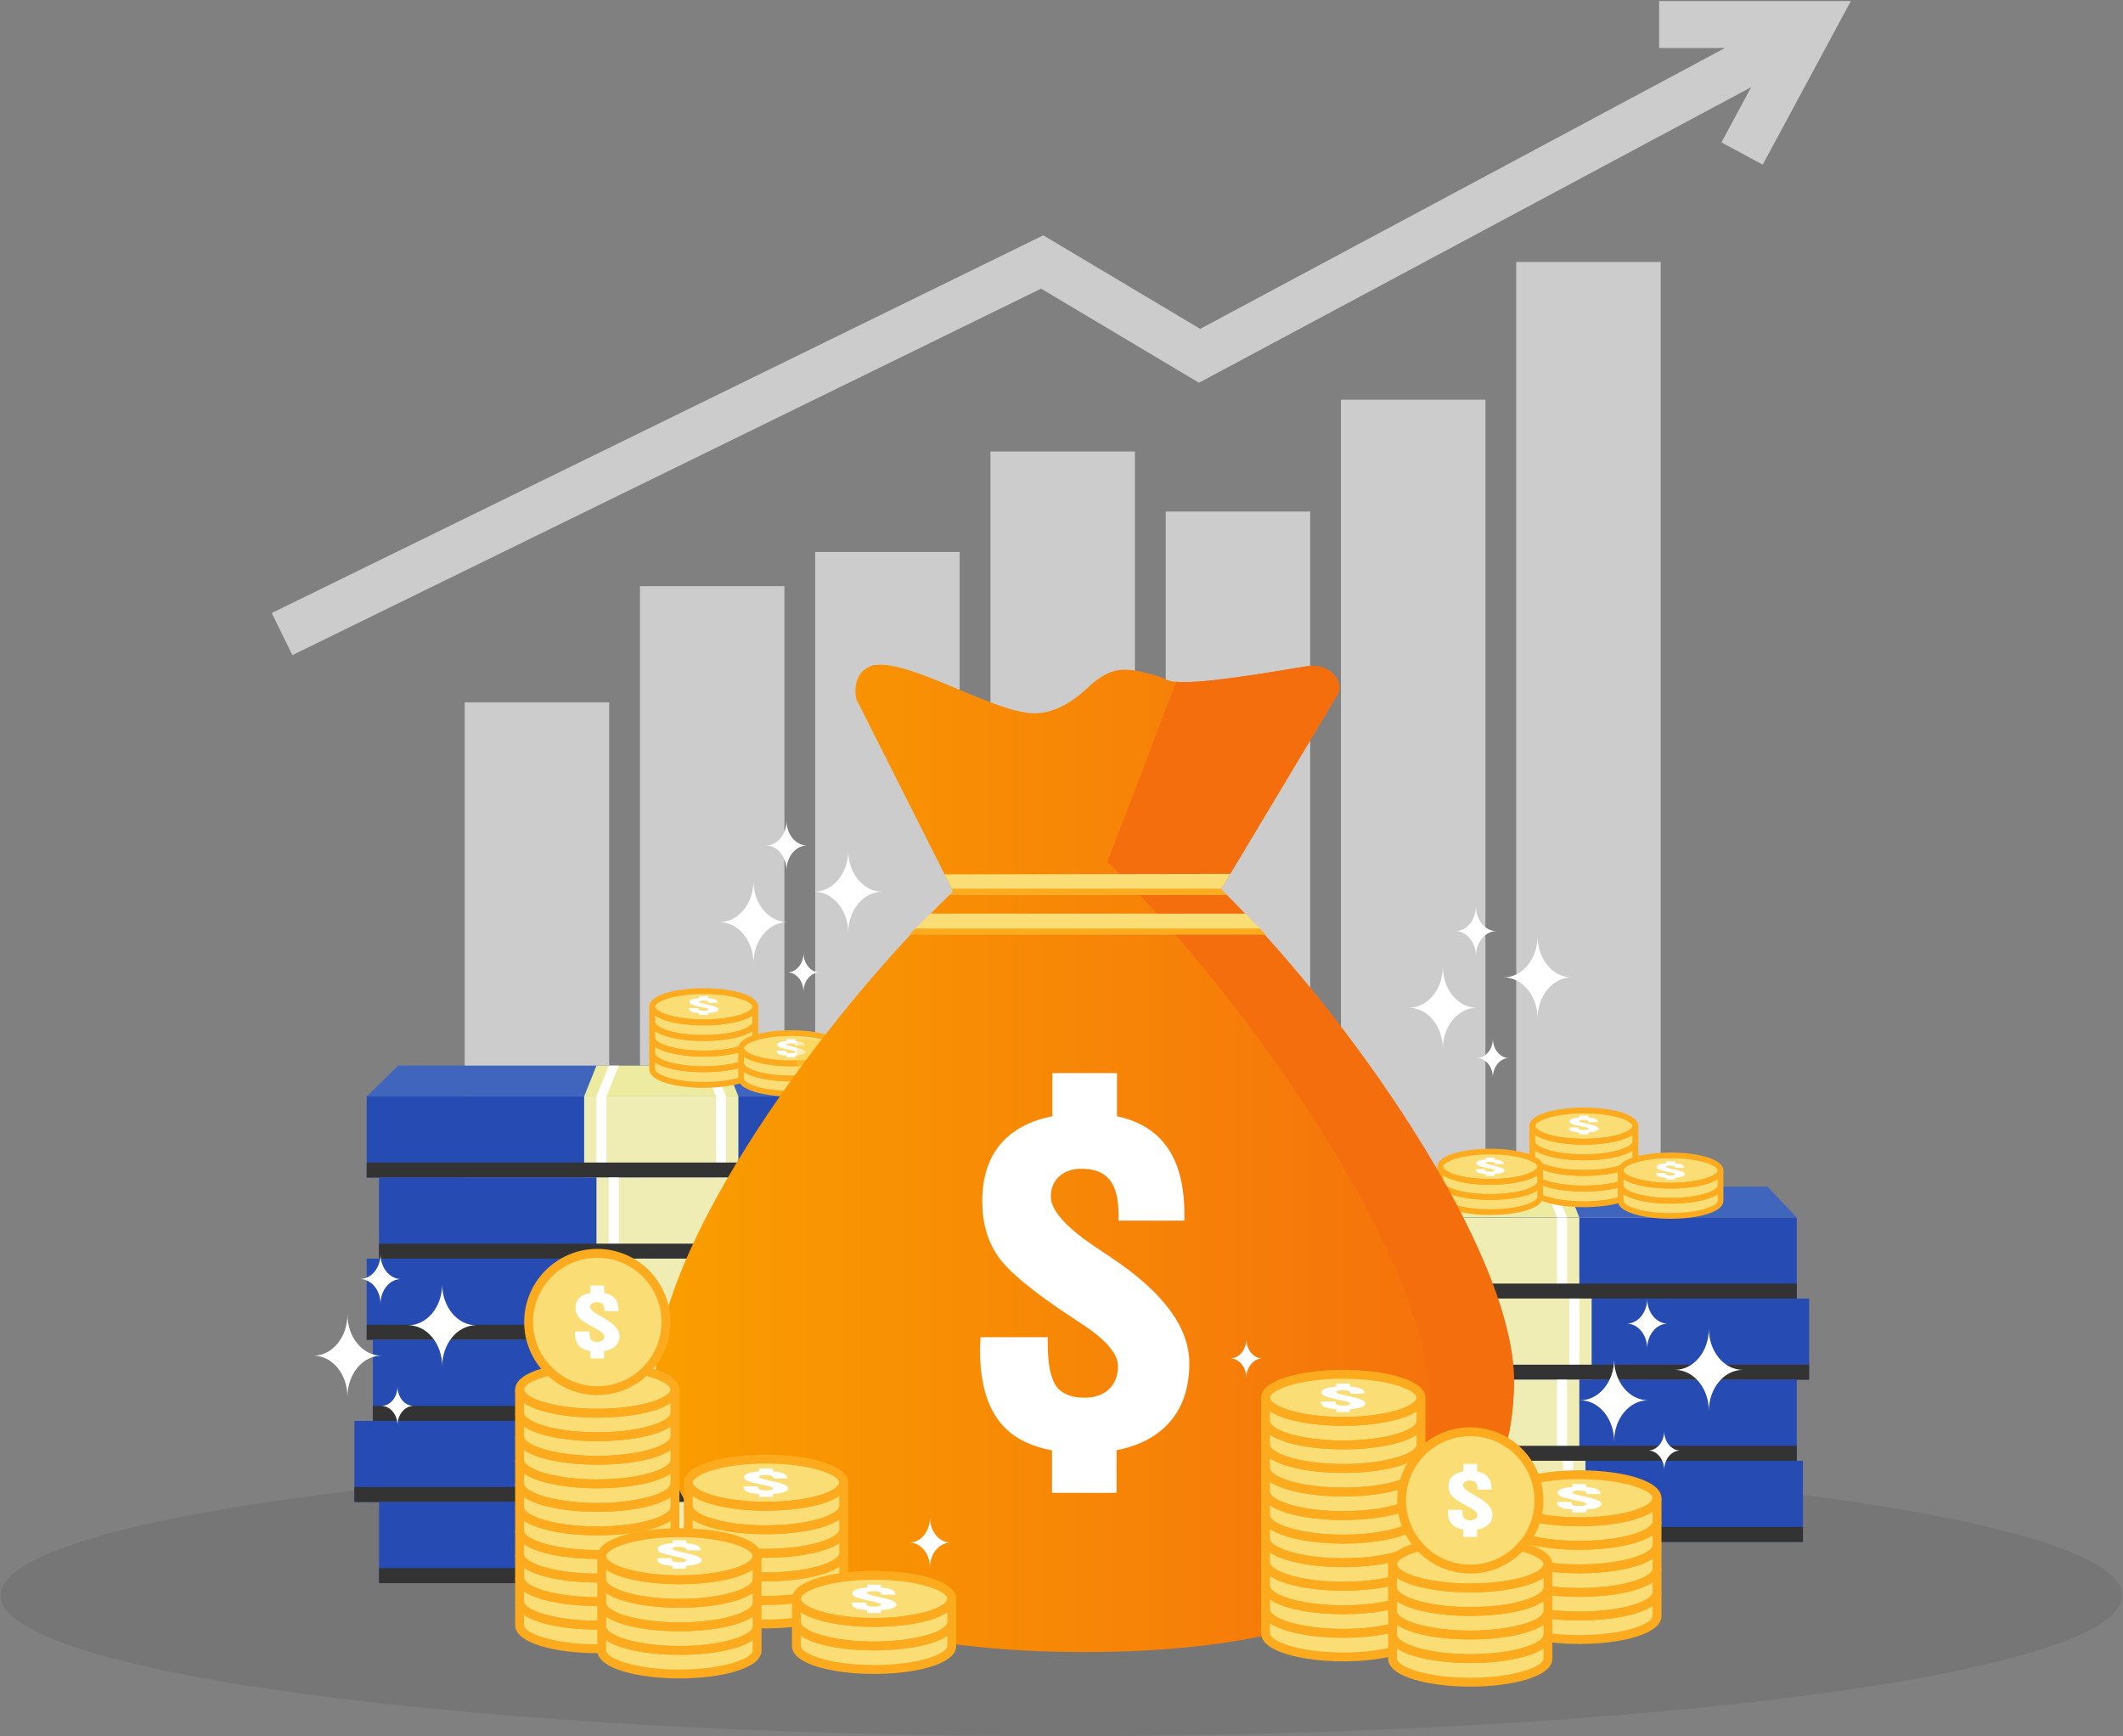 <svg width="976" height="798" viewBox="0 0 976 798" fill="none" xmlns="http://www.w3.org/2000/svg">
<rect x="0" y="0" width="976" height="798" fill="#808080" stroke="none"/>
<g id="funding">
<path id="shadow" opacity="0.08" d="M487.9 798C757.219 798 975.545 769.06 975.545 733.36C975.545 697.66 757.219 668.72 487.9 668.72C218.581 668.72 0.255 697.66 0.255 733.36C0.255 769.06 218.581 798 487.9 798Z" fill="black"/>
<g id="graph">
<g id="bars-wrap">
<g id="bars">
<path id="Vector" d="M280.045 322.825H213.63V509.645V608.885H280.045V464.91V322.825Z" fill="#ccc"/>
<path id="Vector_2" d="M294.205 509.645V608.885H360.62V509.645V493.54V269.435H294.205V509.645Z" fill="#ccc"/>
<path id="Vector_3" d="M441.18 253.72H374.765V509.645V608.885H441.185V317.205H441.18V253.72Z" fill="#ccc"/>
<path id="Vector_4" d="M521.755 207.535H455.34V509.645V608.885H521.755V345.835V207.535Z" fill="#ccc"/>
<path id="Vector_5" d="M602.33 235.15H535.915V509.645V608.885H602.33V295.735V235.15Z" fill="#ccc"/>
<path id="Vector_6" d="M682.89 183.73H616.475V509.645V608.885H682.89V491.75V183.73Z" fill="#ccc"/>
<path id="Vector_7" d="M763.465 120.425H697.05V509.645V608.885H763.465V338.68V120.425Z" fill="#ccc"/>
</g>
</g>
<path id="arrow" d="M762.75 0.5V22.06H793.02L551.76 151.165L479.62 108.18L124.935 281.78L134.41 301.14L478.615 132.675L551.19 175.925L805.07 40.06L791.39 65.455L810.37 75.675L850.87 0.5H762.75Z" fill="#ccc"/>
</g>
<g id="Group">
<g id="notes -2">
<g id="Group_2">
<path id="Vector_8" d="M826.025 559.61H555.185V596.9H826.025V559.61Z" fill="#264BB2"/>
<path id="Vector_9" d="M726.06 559.61H655.15V596.9H726.06V559.61Z" fill="#EFEDB4"/>
<path id="Vector_10" d="M665.405 559.61H660.815V596.9H665.405V559.61Z" fill="white"/>
<path id="Vector_11" d="M720.395 559.61H715.805V596.9H720.395V559.61Z" fill="white"/>
<path id="Vector_12" d="M826.025 590.01H555.185V596.9H826.025V590.01Z" fill="#333333"/>
</g>
<g id="Group_3">
<path id="Vector_13" d="M826.025 559.61H555.185L569.7 545.45H812.555L826.025 559.61Z" fill="#3F66BC"/>
<path id="Vector_14" d="M726.055 559.61H655.15L660.815 545.45H720.395L726.055 559.61Z" fill="#EDEBA0"/>
<path id="Vector_15" d="M665.4 559.61H660.815L666.48 545.45H671.065L665.4 559.61Z" fill="white"/>
<path id="Vector_16" d="M720.395 559.61H715.805L710.14 545.45H714.73L720.395 559.61Z" fill="white"/>
</g>
<g id="Group_4">
<path id="Vector_17" d="M831.69 596.9H560.85V634.19H831.69V596.9Z" fill="#264BB2"/>
<path id="Vector_18" d="M731.725 596.9H660.815V634.19H731.725V596.9Z" fill="#EFEDB4"/>
<path id="Vector_19" d="M671.07 596.9H666.48V634.19H671.07V596.9Z" fill="white"/>
<path id="Vector_20" d="M726.06 596.9H721.47V634.19H726.06V596.9Z" fill="white"/>
<path id="Vector_21" d="M831.69 627.3H560.85V634.19H831.69V627.3Z" fill="#333333"/>
</g>
<g id="Group_5">
<path id="Vector_22" d="M826.025 634.19H555.185V671.48H826.025V634.19Z" fill="#264BB2"/>
<path id="Vector_23" d="M726.06 634.19H655.15V671.48H726.06V634.19Z" fill="#EFEDB4"/>
<path id="Vector_24" d="M665.405 634.19H660.815V671.48H665.405V634.19Z" fill="white"/>
<path id="Vector_25" d="M720.395 634.19H715.805V671.48H720.395V634.19Z" fill="white"/>
<path id="Vector_26" d="M826.025 664.59H555.185V671.48H826.025V664.59Z" fill="#333333"/>
</g>
<g id="Group_6">
<path id="Vector_27" d="M828.855 671.48H558.015V708.77H828.855V671.48Z" fill="#264BB2"/>
<path id="Vector_28" d="M728.89 671.48H657.98V708.77H728.89V671.48Z" fill="#EFEDB4"/>
<path id="Vector_29" d="M668.235 671.48H663.645V708.77H668.235V671.48Z" fill="white"/>
<path id="Vector_30" d="M723.225 671.48H718.635V708.77H723.225V671.48Z" fill="white"/>
<path id="Vector_31" d="M828.855 701.88H558.015V708.77H828.855V701.88Z" fill="#333333"/>
</g>
</g>
<g id="notes -1">
<g id="Group_7">
<path id="Vector_32" d="M439.42 503.975H168.58V541.265H439.42V503.975Z" fill="#264BB2"/>
<path id="Vector_33" d="M339.455 503.975H268.545V541.265H339.455V503.975Z" fill="#EFEDB4"/>
<path id="Vector_34" d="M278.8 503.975H274.21V541.265H278.8V503.975Z" fill="white"/>
<path id="Vector_35" d="M333.79 503.975H329.2V541.265H333.79V503.975Z" fill="white"/>
<path id="Vector_36" d="M439.42 534.375H168.58V541.265H439.42V534.375Z" fill="#333333"/>
</g>
<g id="Group_8">
<path id="Vector_37" d="M439.42 503.975H168.58L183.095 489.815H425.95L439.42 503.975Z" fill="#3F66BC"/>
<path id="Vector_38" d="M339.455 503.975H268.545L274.21 489.815H333.79L339.455 503.975Z" fill="#EDEBA0"/>
<path id="Vector_39" d="M278.8 503.975H274.21L279.875 489.815H284.465L278.8 503.975Z" fill="white"/>
<path id="Vector_40" d="M333.79 503.975H329.2L323.535 489.815H328.125L333.79 503.975Z" fill="white"/>
</g>
<g id="Group_9">
<path id="Vector_41" d="M445.085 541.265H174.245V578.555H445.085V541.265Z" fill="#264BB2"/>
<path id="Vector_42" d="M345.12 541.265H274.21V578.555H345.12V541.265Z" fill="#EFEDB4"/>
<path id="Vector_43" d="M284.465 541.265H279.875V578.555H284.465V541.265Z" fill="white"/>
<path id="Vector_44" d="M339.455 541.265H334.865V578.555H339.455V541.265Z" fill="white"/>
<path id="Vector_45" d="M445.085 571.665H174.245V578.555H445.085V571.665Z" fill="#333333"/>
</g>
<g id="Group_10">
<path id="Vector_46" d="M439.42 578.555H168.58V615.845H439.42V578.555Z" fill="#264BB2"/>
<path id="Vector_47" d="M339.455 578.555H268.545V615.845H339.455V578.555Z" fill="#EFEDB4"/>
<path id="Vector_48" d="M278.8 578.555H274.21V615.845H278.8V578.555Z" fill="white"/>
<path id="Vector_49" d="M333.79 578.555H329.2V615.845H333.79V578.555Z" fill="white"/>
<path id="Vector_50" d="M439.42 608.955H168.58V615.845H439.42V608.955Z" fill="#333333"/>
</g>
<g id="Group_11">
<path id="Vector_51" d="M442.25 615.845H171.41V653.135H442.25V615.845Z" fill="#264BB2"/>
<path id="Vector_52" d="M342.285 615.845H271.375V653.135H342.285V615.845Z" fill="#EFEDB4"/>
<path id="Vector_53" d="M281.63 615.845H277.04V653.135H281.63V615.845Z" fill="white"/>
<path id="Vector_54" d="M336.625 615.845H332.035V653.135H336.625V615.845Z" fill="white"/>
<path id="Vector_55" d="M442.25 646.245H171.41V653.135H442.25V646.245Z" fill="#333333"/>
</g>
<g id="Group_12">
<path id="Vector_56" d="M433.755 653.135H162.915V690.425H433.755V653.135Z" fill="#264BB2"/>
<path id="Vector_57" d="M333.79 653.135H262.88V690.425H333.79V653.135Z" fill="#EFEDB4"/>
<path id="Vector_58" d="M273.135 653.135H268.545V690.425H273.135V653.135Z" fill="white"/>
<path id="Vector_59" d="M328.125 653.135H323.535V690.425H328.125V653.135Z" fill="white"/>
<path id="Vector_60" d="M433.755 683.535H162.915V690.425H433.755V683.535Z" fill="#333333"/>
</g>
<g id="Group_13">
<path id="Vector_61" d="M445.085 690.425H174.245V727.715H445.085V690.425Z" fill="#264BB2"/>
<path id="Vector_62" d="M345.12 690.425H274.21V727.715H345.12V690.425Z" fill="#EFEDB4"/>
<path id="Vector_63" d="M284.465 690.425H279.875V727.715H284.465V690.425Z" fill="white"/>
<path id="Vector_64" d="M339.455 690.425H334.865V727.715H339.455V690.425Z" fill="white"/>
<path id="Vector_65" d="M445.085 720.825H174.245V727.715H445.085V720.825Z" fill="#333333"/>
</g>
</g>
<g id="m-4">
<g id="m-gp">
<g id="Group_14">
<path id="Vector_66" d="M323.535 455.595C310.455 455.595 299.84 458.815 299.84 462.785V491.45C299.84 492.765 300.99 493.98 303.01 495.04C307.1 497.18 314.76 498.63 323.535 498.63C332.31 498.63 339.97 497.18 344.06 495.04C346.08 493.985 347.23 492.765 347.23 491.45V462.785C347.23 458.815 336.615 455.595 323.535 455.595Z" fill="#FADD75"/>
<g id="Group_15">
<g id="Group_16">
<path id="Vector_67" d="M323.535 471.31C314.77 471.31 306.86 469.91 302.38 467.57C299.16 465.885 298.485 464.035 298.485 462.78C298.485 457.17 311.085 454.235 323.535 454.235C335.98 454.235 348.58 457.17 348.58 462.78C348.58 464.035 347.905 465.88 344.685 467.565C340.21 469.915 332.305 471.31 323.535 471.31ZM323.535 456.945C309.895 456.945 301.195 460.4 301.195 462.78C301.195 463.475 302.11 464.365 303.635 465.17C307.68 467.29 315.305 468.605 323.535 468.605C331.76 468.605 339.385 467.29 343.43 465.17C344.96 464.37 345.87 463.475 345.87 462.78C345.875 460.405 337.175 456.945 323.535 456.945Z" fill="#FCAB1E"/>
<path id="Vector_68" d="M323.535 492.855C311.09 492.855 298.485 489.92 298.485 484.31V477.135H301.195C301.195 477.84 302.085 478.71 303.635 479.525C307.68 481.64 315.305 482.96 323.535 482.96C331.76 482.96 339.385 481.645 343.43 479.525C344.98 478.71 345.87 477.84 345.87 477.135H348.58V484.31C348.585 489.92 335.985 492.855 323.535 492.855ZM301.195 481.225V484.31C301.195 486.69 309.9 490.145 323.535 490.145C337.17 490.145 345.875 486.69 345.875 484.31V481.225C345.515 481.465 345.12 481.7 344.69 481.925C340.21 484.27 332.305 485.67 323.535 485.67C314.765 485.67 306.86 484.27 302.38 481.93C301.95 481.695 301.555 481.465 301.195 481.225Z" fill="#FCAB1E"/>
<path id="Vector_69" d="M323.535 500.035C311.09 500.035 298.485 497.1 298.485 491.49V484.315H301.195C301.195 485.02 302.085 485.89 303.635 486.705C307.685 488.825 315.31 490.14 323.535 490.14C331.76 490.14 339.385 488.825 343.43 486.705C344.98 485.895 345.87 485.025 345.87 484.315H348.58V491.49C348.585 497.1 335.985 500.035 323.535 500.035ZM301.195 488.405V491.49C301.195 493.87 309.9 497.325 323.535 497.325C337.17 497.325 345.875 493.87 345.875 491.49V488.405C345.515 488.645 345.12 488.875 344.69 489.105C340.21 491.45 332.305 492.845 323.535 492.845C314.77 492.845 306.86 491.445 302.38 489.105C301.95 488.88 301.555 488.645 301.195 488.405Z" fill="#FCAB1E"/>
<path id="Vector_70" d="M323.535 485.665C314.77 485.665 306.86 484.265 302.38 481.925C299.795 480.57 298.485 478.96 298.485 477.135V469.96H301.195C301.195 470.665 302.085 471.535 303.635 472.35C307.68 474.47 315.305 475.785 323.535 475.785C331.76 475.785 339.385 474.47 343.43 472.35C344.98 471.54 345.87 470.67 345.87 469.96H348.58V477.135C348.58 478.96 347.27 480.57 344.685 481.925C340.21 484.265 332.305 485.665 323.535 485.665ZM301.195 474.05V477.135C301.195 477.84 302.085 478.71 303.635 479.525C307.68 481.64 315.305 482.96 323.535 482.96C331.76 482.96 339.385 481.645 343.43 479.525C344.98 478.71 345.87 477.84 345.87 477.135V474.05C345.51 474.29 345.115 474.52 344.685 474.75C340.205 477.095 332.3 478.49 323.53 478.49C314.76 478.49 306.855 477.09 302.375 474.75C301.95 474.52 301.555 474.285 301.195 474.05Z" fill="#FCAB1E"/>
<path id="Vector_71" d="M323.535 478.485C314.77 478.485 306.86 477.085 302.38 474.745C299.795 473.395 298.485 471.78 298.485 469.955V462.78H301.195C301.195 463.475 302.11 464.365 303.635 465.17C307.68 467.29 315.305 468.605 323.535 468.605C331.76 468.605 339.385 467.29 343.43 465.17C344.96 464.37 345.87 463.475 345.87 462.78H348.58V469.955C348.58 471.78 347.27 473.39 344.685 474.745C340.21 477.09 332.305 478.485 323.535 478.485ZM301.195 466.87V469.96C301.195 470.665 302.085 471.535 303.635 472.35C307.68 474.47 315.305 475.785 323.535 475.785C331.76 475.785 339.385 474.47 343.43 472.35C344.98 471.54 345.87 470.67 345.87 469.96V466.87C345.52 467.105 345.125 467.34 344.685 467.57C340.205 469.915 332.3 471.31 323.53 471.31C314.76 471.31 306.855 469.91 302.375 467.57C301.94 467.34 301.55 467.105 301.195 466.87Z" fill="#FCAB1E"/>
</g>
</g>
<g id="Group_17">
<path id="Vector_72" d="M325.265 461.73C325.25 461.73 325.235 461.725 325.23 461.72C325.035 461.685 324.77 461.625 324.435 461.555C322.37 461.12 321.345 460.765 321.345 460.475C321.345 460.3 321.525 460.165 321.89 460.06C322.245 459.955 322.725 459.905 323.335 459.905C324.165 459.905 324.775 459.98 325.155 460.13C325.545 460.285 325.735 460.52 325.735 460.845V460.97H330.005V460.83C330.005 460.135 329.475 459.615 328.415 459.27C327.72 459.045 326.79 458.89 325.635 458.815V457.925H321.45V458.815C320.3 458.885 319.36 459.02 318.625 459.22C317.475 459.53 316.9 459.98 316.9 460.57C316.9 461.01 317.235 461.39 317.92 461.7C318.595 462.015 320.21 462.435 322.735 462.965C322.865 462.995 323.04 463.03 323.26 463.075C324.895 463.405 325.705 463.705 325.705 463.965C325.705 464.165 325.51 464.325 325.12 464.44C324.73 464.56 324.2 464.615 323.535 464.615C322.655 464.615 322.04 464.535 321.685 464.37C321.33 464.205 321.15 463.91 321.15 463.485V463.37H316.795C316.795 463.4 316.79 463.445 316.775 463.5C316.77 463.56 316.76 463.6 316.76 463.625C316.76 464.355 317.305 464.895 318.395 465.24C319.135 465.475 320.15 465.625 321.43 465.7V466.575H325.615V465.695C326.805 465.62 327.785 465.485 328.555 465.275C329.74 464.955 330.335 464.495 330.335 463.905C330.325 463.17 328.64 462.445 325.265 461.73Z" fill="white"/>
</g>
</g>
</g>
<g id="m-gp_2">
<path id="Vector_73" d="M363.675 474.885C351.005 474.885 340.72 478.005 340.72 481.85V495.64C340.72 496.915 341.835 498.095 343.79 499.115C347.75 501.19 355.175 502.59 363.675 502.59C372.175 502.59 379.6 501.185 383.565 499.115C385.52 498.09 386.635 496.91 386.635 495.64V481.85C386.635 478.01 376.35 474.885 363.675 474.885Z" fill="#FADD75"/>
<g id="Group_18">
<g id="Group_19">
<path id="Vector_74" d="M363.675 490.115C355.18 490.115 347.52 488.76 343.18 486.49C340.06 484.855 339.405 483.065 339.405 481.85C339.405 476.415 351.615 473.57 363.675 473.57C375.735 473.57 387.945 476.415 387.945 481.85C387.945 483.065 387.29 484.855 384.17 486.49C379.83 488.76 372.17 490.115 363.675 490.115ZM363.675 476.2C350.46 476.2 342.03 479.55 342.03 481.855C342.03 482.53 342.915 483.395 344.395 484.17C348.315 486.22 355.705 487.495 363.675 487.495C371.645 487.495 379.03 486.22 382.955 484.17C384.435 483.395 385.32 482.53 385.32 481.855C385.32 479.545 376.89 476.2 363.675 476.2Z" fill="#FCAB1E"/>
<path id="Vector_75" d="M363.675 504.02C355.18 504.02 347.52 502.665 343.18 500.395C340.675 499.085 339.405 497.525 339.405 495.755V488.8H342.03C342.03 489.485 342.89 490.325 344.395 491.115C348.315 493.165 355.705 494.44 363.675 494.44C371.645 494.44 379.03 493.165 382.955 491.115C384.46 490.33 385.32 489.485 385.32 488.8H387.945V495.755C387.945 497.52 386.675 499.085 384.17 500.395C379.83 502.665 372.17 504.02 363.675 504.02ZM342.03 492.765V495.755C342.03 496.44 342.89 497.28 344.395 498.07C348.315 500.12 355.705 501.395 363.675 501.395C371.645 501.395 379.03 500.12 382.955 498.07C384.46 497.285 385.32 496.44 385.32 495.755V492.765C384.97 493 384.59 493.225 384.17 493.44C379.83 495.71 372.17 497.065 363.675 497.065C355.18 497.065 347.52 495.71 343.18 493.44C342.765 493.225 342.38 493 342.03 492.765Z" fill="#FCAB1E"/>
<path id="Vector_76" d="M363.675 497.07C355.18 497.07 347.52 495.715 343.18 493.445C340.675 492.135 339.405 490.575 339.405 488.805V481.855H342.03C342.03 482.53 342.915 483.395 344.395 484.17C348.315 486.22 355.705 487.495 363.675 487.495C371.645 487.495 379.03 486.22 382.955 484.17C384.435 483.395 385.32 482.53 385.32 481.855H387.945V488.805C387.945 490.575 386.675 492.135 384.17 493.445C379.83 495.715 372.17 497.07 363.675 497.07ZM342.03 485.81V488.805C342.03 489.49 342.89 490.33 344.395 491.12C348.315 493.17 355.705 494.445 363.675 494.445C371.645 494.445 379.03 493.17 382.955 491.12C384.46 490.335 385.32 489.49 385.32 488.805V485.81C384.98 486.04 384.6 486.265 384.17 486.49C379.83 488.76 372.17 490.115 363.675 490.115C355.18 490.115 347.52 488.76 343.18 486.49C342.75 486.265 342.37 486.04 342.03 485.81Z" fill="#FCAB1E"/>
</g>
</g>
<path id="Vector_77" d="M365.35 481.34C365.335 481.34 365.325 481.335 365.325 481.335C365.13 481.295 364.87 481.24 364.545 481.17C362.545 480.75 361.55 480.4 361.55 480.125C361.55 479.955 361.725 479.825 362.075 479.72C362.42 479.62 362.885 479.565 363.475 479.565C364.28 479.565 364.87 479.64 365.24 479.785C365.62 479.935 365.8 480.165 365.8 480.48V480.605H369.94V480.47C369.94 479.795 369.425 479.295 368.4 478.96C367.725 478.74 366.825 478.595 365.705 478.52V477.655H361.65V478.52C360.535 478.59 359.625 478.72 358.915 478.91C357.8 479.21 357.245 479.65 357.245 480.22C357.245 480.65 357.57 481.015 358.23 481.315C358.885 481.62 360.45 482.03 362.895 482.54C363.025 482.57 363.195 482.605 363.4 482.65C364.985 482.975 365.765 483.26 365.765 483.515C365.765 483.71 365.575 483.86 365.195 483.975C364.815 484.09 364.3 484.145 363.66 484.145C362.81 484.145 362.215 484.065 361.87 483.91C361.525 483.75 361.35 483.465 361.35 483.05V482.94H357.13C357.13 482.97 357.125 483.01 357.11 483.065C357.105 483.12 357.095 483.16 357.095 483.19C357.095 483.9 357.625 484.42 358.68 484.755C359.395 484.98 360.38 485.13 361.62 485.2V486.05H365.675V485.195C366.83 485.125 367.78 484.99 368.52 484.785C369.67 484.475 370.245 484.03 370.245 483.46C370.25 482.735 368.62 482.035 365.35 481.34Z" fill="white"/>
<g id="Group_20">
<path id="Vector_78" opacity="0.4" d="M393.035 507.43L366.465 508.11V478.21L393.035 477.535V507.43Z" fill="#F8CF44"/>
</g>
</g>
</g>
<g id="m-3">
<g id="m-gp_3">
<g id="Group_21">
<path id="Vector_79" d="M728.125 510.45C715.045 510.45 704.43 513.67 704.43 517.64V546.305C704.43 547.62 705.58 548.835 707.6 549.895C711.69 552.035 719.35 553.48 728.125 553.48C736.9 553.48 744.56 552.03 748.65 549.895C750.665 548.84 751.82 547.62 751.82 546.305V517.64C751.815 513.67 741.2 510.45 728.125 510.45Z" fill="#FADD75"/>
<g id="Group_22">
<g id="Group_23">
<path id="Vector_80" d="M728.125 526.17C719.36 526.17 711.45 524.77 706.97 522.43C703.75 520.745 703.075 518.895 703.075 517.64C703.075 512.03 715.675 509.095 728.12 509.095C740.565 509.095 753.165 512.03 753.165 517.64C753.165 518.895 752.49 520.74 749.27 522.425C744.8 524.77 736.89 526.17 728.125 526.17ZM728.125 511.805C714.49 511.805 705.785 515.26 705.785 517.64C705.785 518.335 706.7 519.23 708.225 520.03C712.275 522.15 719.895 523.465 728.125 523.465C736.35 523.465 743.975 522.15 748.02 520.03C749.55 519.23 750.46 518.335 750.46 517.64C750.465 515.26 741.76 511.805 728.125 511.805Z" fill="#FCAB1E"/>
<path id="Vector_81" d="M728.125 547.71C715.68 547.71 703.08 544.775 703.08 539.165V531.99H705.785C705.785 532.695 706.675 533.565 708.225 534.38C712.275 536.5 719.895 537.815 728.125 537.815C736.35 537.815 743.975 536.5 748.02 534.38C749.57 533.565 750.46 532.695 750.46 531.99H753.17V539.165C753.17 544.775 740.57 547.71 728.125 547.71ZM705.785 536.08V539.165C705.785 541.545 714.49 545 728.125 545C741.76 545 750.465 541.545 750.465 539.165V536.08C750.105 536.32 749.71 536.555 749.28 536.78C744.8 539.125 736.895 540.52 728.125 540.52C719.36 540.52 711.45 539.12 706.97 536.78C706.54 536.55 706.145 536.32 705.785 536.08Z" fill="#FCAB1E"/>
<path id="Vector_82" d="M728.125 554.89C715.68 554.89 703.08 551.955 703.08 546.345V539.17H705.785C705.785 539.875 706.675 540.745 708.225 541.56C712.275 543.68 719.9 544.995 728.125 544.995C736.35 544.995 743.975 543.68 748.02 541.56C749.57 540.75 750.46 539.88 750.46 539.17H753.17V546.345C753.17 551.955 740.57 554.89 728.125 554.89ZM705.785 543.26V546.345C705.785 548.725 714.49 552.18 728.125 552.18C741.76 552.18 750.465 548.725 750.465 546.345V543.26C750.105 543.5 749.71 543.73 749.28 543.96C744.8 546.305 736.895 547.7 728.125 547.7C719.36 547.7 711.45 546.3 706.97 543.96C706.54 543.735 706.145 543.5 705.785 543.26Z" fill="#FCAB1E"/>
<path id="Vector_83" d="M728.125 540.52C719.36 540.52 711.45 539.12 706.97 536.78C704.385 535.425 703.075 533.815 703.075 531.99V524.815H705.78C705.78 525.52 706.67 526.39 708.22 527.205C712.27 529.325 719.89 530.64 728.12 530.64C736.345 530.64 743.97 529.325 748.015 527.205C749.565 526.395 750.455 525.525 750.455 524.815H753.165V531.99C753.165 533.815 751.855 535.425 749.27 536.78C744.8 539.12 736.89 540.52 728.125 540.52ZM705.785 528.905V531.99C705.785 532.695 706.675 533.565 708.225 534.38C712.275 536.5 719.895 537.815 728.125 537.815C736.35 537.815 743.975 536.5 748.02 534.38C749.57 533.565 750.46 532.695 750.46 531.99V528.905C750.1 529.145 749.705 529.38 749.275 529.605C744.795 531.95 736.89 533.345 728.12 533.345C719.355 533.345 711.445 531.945 706.965 529.605C706.54 529.375 706.145 529.145 705.785 528.905Z" fill="#FCAB1E"/>
<path id="Vector_84" d="M728.125 533.345C719.36 533.345 711.45 531.945 706.97 529.605C704.385 528.255 703.075 526.64 703.075 524.815V517.64H705.78C705.78 518.335 706.695 519.23 708.22 520.03C712.27 522.15 719.89 523.465 728.12 523.465C736.345 523.465 743.97 522.15 748.015 520.03C749.545 519.23 750.455 518.335 750.455 517.64H753.165V524.815C753.165 526.64 751.855 528.25 749.27 529.605C744.8 531.945 736.89 533.345 728.125 533.345ZM705.785 521.725V524.815C705.785 525.52 706.675 526.39 708.225 527.205C712.275 529.325 719.895 530.64 728.125 530.64C736.35 530.64 743.975 529.325 748.02 527.205C749.57 526.395 750.46 525.525 750.46 524.815V521.725C750.11 521.96 749.715 522.195 749.275 522.425C744.795 524.77 736.89 526.165 728.12 526.165C719.355 526.165 711.445 524.765 706.965 522.425C706.53 522.195 706.135 521.96 705.785 521.725Z" fill="#FCAB1E"/>
</g>
</g>
<g id="Group_24">
<path id="Vector_85" d="M729.85 516.585C729.835 516.585 729.82 516.58 729.815 516.575C729.62 516.54 729.355 516.48 729.02 516.41C726.955 515.975 725.93 515.62 725.93 515.33C725.93 515.155 726.11 515.02 726.475 514.915C726.83 514.81 727.31 514.76 727.92 514.76C728.75 514.76 729.36 514.835 729.74 514.985C730.13 515.14 730.32 515.375 730.32 515.7V515.825H734.59V515.685C734.59 514.99 734.06 514.47 733 514.125C732.305 513.9 731.375 513.745 730.22 513.67V512.78H726.03V513.67C724.88 513.74 723.94 513.875 723.205 514.075C722.055 514.385 721.48 514.835 721.48 515.425C721.48 515.865 721.815 516.245 722.5 516.555C723.175 516.87 724.79 517.29 727.315 517.82C727.45 517.85 727.62 517.885 727.84 517.93C729.475 518.26 730.285 518.56 730.285 518.82C730.285 519.02 730.09 519.18 729.7 519.295C729.31 519.41 728.78 519.47 728.115 519.47C727.235 519.47 726.62 519.39 726.265 519.225C725.91 519.06 725.73 518.765 725.73 518.335V518.22H721.375C721.375 518.25 721.37 518.295 721.355 518.35C721.35 518.41 721.34 518.45 721.34 518.475C721.34 519.21 721.885 519.745 722.975 520.09C723.715 520.325 724.73 520.475 726.01 520.55V521.425H730.2V520.545C731.39 520.47 732.37 520.335 733.14 520.125C734.325 519.805 734.92 519.345 734.92 518.755C734.91 518.03 733.23 517.305 729.85 516.585Z" fill="white"/>
</g>
</g>
</g>
<g id="m-gp_4">
<path id="Vector_86" d="M685.08 529.35C672.41 529.35 662.125 532.475 662.125 536.315V550.1C662.125 551.375 663.24 552.555 665.195 553.575C669.155 555.65 676.58 557.05 685.085 557.05C693.59 557.05 701.01 555.645 704.97 553.575C706.925 552.55 708.04 551.37 708.04 550.1V536.315C708.04 532.47 697.755 529.35 685.08 529.35Z" fill="#FADD75"/>
<g id="Group_25">
<g id="Group_26">
<path id="Vector_87" d="M685.08 544.58C676.585 544.58 668.925 543.225 664.585 540.955C661.465 539.32 660.81 537.53 660.81 536.315C660.81 530.88 673.02 528.035 685.08 528.035C697.14 528.035 709.35 530.88 709.35 536.315C709.35 537.53 708.695 539.32 705.575 540.955C701.24 543.225 693.575 544.58 685.08 544.58ZM685.08 530.66C671.865 530.66 663.435 534.01 663.435 536.315C663.435 536.99 664.32 537.855 665.8 538.63C669.72 540.68 677.11 541.955 685.08 541.955C693.05 541.955 700.435 540.68 704.36 538.625C705.84 537.85 706.725 536.985 706.725 536.31C706.73 534.01 698.295 530.66 685.08 530.66Z" fill="#FCAB1E"/>
<path id="Vector_88" d="M685.08 558.485C676.585 558.485 668.925 557.13 664.585 554.86C662.08 553.55 660.81 551.99 660.81 550.22V543.265H663.435C663.435 543.95 664.3 544.79 665.8 545.58C669.72 547.63 677.11 548.905 685.08 548.905C693.05 548.905 700.435 547.63 704.36 545.58C705.865 544.795 706.725 543.95 706.725 543.265H709.35V550.22C709.35 551.985 708.08 553.55 705.575 554.86C701.24 557.13 693.575 558.485 685.08 558.485ZM663.435 547.23V550.22C663.435 550.905 664.3 551.745 665.8 552.535C669.72 554.585 677.11 555.86 685.08 555.86C693.05 555.86 700.435 554.585 704.36 552.535C705.865 551.75 706.725 550.905 706.725 550.22V547.23C706.375 547.465 705.995 547.69 705.575 547.905C701.235 550.175 693.575 551.53 685.08 551.53C676.585 551.53 668.925 550.175 664.585 547.905C664.17 547.69 663.785 547.46 663.435 547.23Z" fill="#FCAB1E"/>
<path id="Vector_89" d="M685.08 551.53C676.585 551.53 668.925 550.175 664.585 547.905C662.08 546.595 660.81 545.035 660.81 543.265V536.315H663.435C663.435 536.99 664.32 537.855 665.8 538.63C669.72 540.68 677.11 541.955 685.08 541.955C693.05 541.955 700.435 540.68 704.36 538.625C705.84 537.85 706.725 536.985 706.725 536.31H709.35V543.26C709.35 545.03 708.08 546.59 705.575 547.9C701.24 550.175 693.575 551.53 685.08 551.53ZM663.435 540.275V543.27C663.435 543.955 664.3 544.795 665.8 545.585C669.72 547.635 677.11 548.91 685.08 548.91C693.05 548.91 700.435 547.635 704.36 545.585C705.865 544.8 706.725 543.955 706.725 543.27V540.275C706.385 540.505 706.005 540.73 705.575 540.955C701.235 543.225 693.575 544.58 685.08 544.58C676.585 544.58 668.925 543.225 664.585 540.955C664.16 540.73 663.775 540.505 663.435 540.275Z" fill="#FCAB1E"/>
</g>
</g>
<path id="Vector_90" d="M686.755 535.805C686.74 535.805 686.73 535.8 686.72 535.795C686.53 535.76 686.275 535.705 685.95 535.635C683.95 535.215 682.955 534.865 682.955 534.59C682.955 534.42 683.13 534.29 683.485 534.185C683.83 534.085 684.295 534.03 684.885 534.03C685.69 534.03 686.28 534.105 686.65 534.25C687.03 534.4 687.21 534.63 687.21 534.945V535.07H691.35V534.935C691.35 534.26 690.835 533.76 689.81 533.425C689.135 533.205 688.235 533.06 687.115 532.985V532.12H683.055V532.985C681.94 533.055 681.03 533.185 680.32 533.375C679.205 533.675 678.65 534.115 678.65 534.685C678.65 535.11 678.975 535.48 679.64 535.78C680.295 536.085 681.86 536.495 684.305 537.005C684.435 537.035 684.605 537.07 684.81 537.115C686.39 537.44 687.175 537.725 687.175 537.98C687.175 538.175 686.985 538.325 686.605 538.44C686.225 538.555 685.71 538.61 685.07 538.61C684.22 538.61 683.625 538.53 683.28 538.375C682.935 538.215 682.76 537.93 682.76 537.515V537.405H678.54C678.54 537.435 678.535 537.475 678.52 537.53C678.515 537.585 678.505 537.625 678.505 537.655C678.505 538.365 679.03 538.885 680.085 539.22C680.8 539.445 681.785 539.595 683.025 539.665V540.515H687.085V539.665C688.235 539.595 689.19 539.46 689.93 539.255C691.08 538.945 691.655 538.5 691.655 537.93C691.66 537.2 690.03 536.495 686.755 535.805Z" fill="white"/>
</g>
<g id="m-gp_5">
<path id="Vector_91" d="M768.02 531.09C755.35 531.09 745.065 534.21 745.065 538.055V551.845C745.065 553.12 746.18 554.295 748.135 555.32C752.095 557.395 759.52 558.795 768.025 558.795C776.525 558.795 783.95 557.39 787.91 555.32C789.865 554.295 790.98 553.115 790.98 551.845V538.055C790.975 534.21 780.69 531.09 768.02 531.09Z" fill="#FADD75"/>
<g id="Group_27">
<g id="Group_28">
<path id="Vector_92" d="M768.02 546.32C759.525 546.32 751.865 544.965 747.525 542.695C744.405 541.06 743.75 539.27 743.75 538.055C743.75 532.62 755.96 529.775 768.02 529.775C780.08 529.775 792.29 532.62 792.29 538.055C792.29 539.27 791.635 541.06 788.515 542.695C784.175 544.965 776.51 546.32 768.02 546.32ZM768.02 532.4C754.805 532.4 746.375 535.75 746.375 538.055C746.375 538.73 747.26 539.595 748.74 540.37C752.66 542.42 760.05 543.695 768.02 543.695C775.99 543.695 783.375 542.42 787.3 540.37C788.78 539.595 789.665 538.73 789.665 538.055C789.665 535.75 781.23 532.4 768.02 532.4Z" fill="#FCAB1E"/>
<path id="Vector_93" d="M768.02 560.225C759.525 560.225 751.865 558.87 747.525 556.6C745.02 555.29 743.75 553.73 743.75 551.96V545.01H746.375C746.375 545.695 747.24 546.535 748.74 547.325C752.66 549.375 760.05 550.65 768.02 550.65C775.99 550.65 783.375 549.375 787.3 547.325C788.805 546.54 789.665 545.695 789.665 545.01H792.29V551.96C792.29 553.73 791.02 555.29 788.515 556.6C784.175 558.87 776.51 560.225 768.02 560.225ZM746.37 548.97V551.96C746.37 552.645 747.235 553.485 748.735 554.275C752.655 556.325 760.045 557.6 768.015 557.6C775.985 557.6 783.37 556.325 787.295 554.275C788.8 553.49 789.66 552.645 789.66 551.96V548.97C789.31 549.205 788.93 549.43 788.51 549.645C784.17 551.915 776.51 553.27 768.015 553.27C759.52 553.27 751.86 551.915 747.52 549.645C747.105 549.43 746.72 549.2 746.37 548.97Z" fill="#FCAB1E"/>
<path id="Vector_94" d="M768.02 553.27C759.525 553.27 751.865 551.915 747.525 549.645C745.02 548.335 743.75 546.775 743.75 545.005V538.055H746.375C746.375 538.73 747.26 539.595 748.74 540.37C752.66 542.42 760.05 543.695 768.02 543.695C775.99 543.695 783.375 542.42 787.3 540.37C788.78 539.595 789.665 538.73 789.665 538.055H792.29V545.005C792.29 546.775 791.02 548.335 788.515 549.645C784.175 551.915 776.51 553.27 768.02 553.27ZM746.37 542.015V545.01C746.37 545.695 747.235 546.535 748.735 547.325C752.655 549.375 760.045 550.65 768.015 550.65C775.985 550.65 783.37 549.375 787.295 547.325C788.8 546.54 789.66 545.695 789.66 545.01V542.015C789.32 542.245 788.94 542.47 788.51 542.695C784.17 544.965 776.51 546.32 768.015 546.32C759.52 546.32 751.86 544.965 747.52 542.695C747.095 542.47 746.715 542.245 746.37 542.015Z" fill="#FCAB1E"/>
</g>
</g>
<path id="Vector_95" d="M769.69 537.545C769.675 537.545 769.665 537.54 769.655 537.535C769.465 537.5 769.21 537.445 768.885 537.375C766.885 536.955 765.89 536.605 765.89 536.33C765.89 536.16 766.065 536.03 766.42 535.925C766.765 535.825 767.23 535.77 767.82 535.77C768.625 535.77 769.215 535.845 769.585 535.99C769.965 536.14 770.145 536.37 770.145 536.685V536.81H774.285V536.675C774.285 536 773.77 535.5 772.745 535.165C772.07 534.945 771.17 534.8 770.05 534.725V533.86H765.995V534.725C764.88 534.795 763.97 534.925 763.26 535.115C762.145 535.415 761.59 535.855 761.59 536.425C761.59 536.855 761.915 537.22 762.58 537.52C763.235 537.825 764.795 538.235 767.245 538.745C767.375 538.775 767.545 538.81 767.75 538.855C769.33 539.175 770.115 539.465 770.115 539.715C770.115 539.91 769.925 540.06 769.545 540.175C769.165 540.29 768.65 540.345 768.01 540.345C767.16 540.345 766.565 540.265 766.22 540.11C765.875 539.95 765.7 539.665 765.7 539.25V539.14H761.48C761.48 539.17 761.475 539.21 761.46 539.265C761.455 539.32 761.445 539.36 761.445 539.39C761.445 540.1 761.97 540.62 763.025 540.955C763.74 541.18 764.725 541.33 765.965 541.4V542.25H770.02V541.395C771.175 541.325 772.125 541.19 772.865 540.985C774.015 540.675 774.59 540.23 774.59 539.66C774.595 538.94 772.965 538.235 769.69 537.545Z" fill="white"/>
</g>
</g>
<g id="money-bag">
<path id="Vector_96" d="M561.28 408.75C562.26 407.38 615.435 318.425 615.435 318.425C617.5 311.235 609.755 304.825 600.91 306.24C581.755 309.305 551.055 315.065 539.195 313.26C535.62 312.715 535.05 311.34 529.13 309.87C522.725 308.28 517.645 307.02 512.4 308.42C505.495 310.265 499.96 316.28 499.96 316.28C488.78 326.54 480.2 328.115 474.665 327.86C457.075 327.045 423.715 306.495 405.885 305.575C403.81 305.47 401.25 305.635 398.925 306.835C393.125 309.835 392.605 317.35 393.78 321.59L437.39 408.16C437.555 408.755 437.815 409.315 438.055 409.885C380.05 465.495 301.3 572.09 301.3 634.785C301.3 691.77 336.22 759.385 498.65 759.385C661.08 759.385 696 690.885 696 634.785C696 574.56 618.43 464.47 561.28 408.75Z" fill="url(#paint0_linear)"/>
<g id="Group_29">
<path id="Vector_97" d="M403.19 305.645C402.065 305.76 400.915 306.025 399.78 306.485C400.855 306.295 401.995 306.01 403.19 305.645Z" fill="#D85B05"/>
<path id="Vector_98" d="M561.28 408.75C562.26 407.38 615.435 318.425 615.435 318.425C617.5 311.235 609.755 304.825 600.91 306.24C582.58 309.175 552.025 314.505 540.72 313.375C530.08 341.475 509.775 394.975 508.975 396.085C571.975 457.51 657.485 578.865 657.485 645.255C657.485 679.775 645.455 718.545 603.71 746.075C677.255 723.425 696 675.805 696 634.785C696 574.56 618.43 464.47 561.28 408.75Z" fill="#F46E0D"/>
</g>
<g id="Group_30">
<g id="Group_31">
<g id="Group_32">
<g id="Group_33">
<path id="Vector_99" d="M563.81 411.24C562.965 410.41 562.115 409.565 561.28 408.75C561.44 408.525 562.565 407.115 565.57 401.685L434.25 401.91L437.395 408.155C437.56 408.75 437.82 409.31 438.06 409.88C437.595 410.325 437.12 410.79 436.65 411.24H563.81Z" fill="#FADD75"/>
</g>
<g id="Group_34">
<path id="Vector_100" d="M581.905 429.52C578.77 426.265 575.655 423.065 572.585 419.965H427.675C424.515 423.07 421.315 426.265 418.085 429.52H581.905Z" fill="#FADD75"/>
</g>
</g>
</g>
<path id="Vector_101" d="M437.535 408.515C437.695 408.975 437.87 409.43 438.06 409.88C437.595 410.325 437.12 410.79 436.65 411.24H563.805C562.96 410.41 562.11 409.565 561.275 408.75C561.29 408.73 561.355 408.58 561.385 408.515H437.535Z" fill="#FCAB1E"/>
<path id="Vector_102" d="M579.245 426.8H420.825C419.91 427.715 419.01 428.595 418.09 429.525H581.905C581.01 428.595 580.135 427.715 579.245 426.8Z" fill="#FCAB1E"/>
</g>
<path id="Vector_103" d="M510.895 578.105C510.795 578.055 510.695 577.955 510.65 577.855C509.265 577.015 507.385 575.775 505.01 574.145C490.365 564.5 483.095 556.485 483.095 550.05C483.095 546.19 484.38 543.125 486.955 540.75C489.48 538.425 492.895 537.235 497.195 537.235C503.08 537.235 507.385 538.915 510.11 542.28C512.88 545.695 514.215 550.985 514.215 558.26V561.08H544.495V558.015C544.495 542.53 540.735 530.95 533.215 523.285C528.275 518.215 521.68 514.845 513.5 513.105V493.25H483.815V513.1C475.655 514.705 468.985 517.695 463.8 522.09C455.635 529.015 451.58 539.06 451.58 552.22C451.58 562.065 453.955 570.475 458.805 577.455C463.605 584.48 475.035 593.88 492.945 605.655C493.885 606.3 495.12 607.09 496.655 608.13C508.23 615.55 513.97 622.18 513.97 627.97C513.97 632.42 512.585 635.935 509.815 638.56C507.045 641.18 503.285 642.47 498.585 642.47C492.35 642.47 487.995 640.64 485.475 637.03C482.95 633.37 481.665 626.79 481.665 617.24V614.665H450.79C450.79 615.355 450.74 616.3 450.64 617.585C450.59 618.87 450.54 619.81 450.54 620.405C450.54 636.73 454.4 648.755 462.115 656.425C467.345 661.62 474.55 665.005 483.635 666.685V686.21H513.32V666.595C521.755 664.965 528.71 661.86 534.15 657.22C542.56 650.045 546.765 639.855 546.765 626.695C546.765 610.21 534.84 594.035 510.895 578.105Z" fill="white"/>
</g>
<g id="m-1">
<g id="Group_35">
<g id="Group_36">
<path id="Vector_104" d="M274.585 628.34C254.87 628.34 238.865 633.2 238.865 639.18V747.41C238.865 753.39 254.87 758.25 274.585 758.25C294.305 758.25 310.305 753.39 310.305 747.41V639.18C310.305 633.195 294.305 628.34 274.585 628.34Z" fill="#FADD75"/>
<g id="Group_37">
<g id="m-gp_6">
<path id="Vector_105" d="M274.585 684.12C255.82 684.12 236.825 679.695 236.825 671.24V660.42H240.91C240.91 661.485 242.25 662.795 244.59 664.02C250.695 667.215 262.185 669.2 274.585 669.2C286.985 669.2 298.48 667.215 304.585 664.02C306.925 662.795 308.265 661.485 308.265 660.42H312.35V671.24C312.345 679.7 293.35 684.12 274.585 684.12ZM240.91 666.59V671.245C240.91 674.83 254.03 680.04 274.59 680.04C295.15 680.04 308.27 674.83 308.27 671.245V666.59C307.73 666.95 307.13 667.3 306.48 667.645C299.725 671.18 287.805 673.285 274.59 673.285C261.375 673.285 249.455 671.175 242.7 667.645C242.045 667.3 241.45 666.95 240.91 666.59Z" fill="#FCAB1E"/>
<path id="Vector_106" d="M274.585 694.95C255.82 694.95 236.825 690.525 236.825 682.07V671.25H240.91C240.91 672.315 242.25 673.625 244.59 674.85C250.69 678.04 262.185 680.025 274.585 680.025C286.985 680.025 298.48 678.04 304.585 674.85C306.925 673.625 308.265 672.315 308.265 671.25H312.35V682.07C312.345 690.525 293.35 694.95 274.585 694.95ZM240.91 677.42V682.075C240.91 685.66 254.03 690.875 274.59 690.875C295.15 690.875 308.27 685.665 308.27 682.075V677.425C307.73 677.785 307.13 678.135 306.48 678.475C299.725 682.01 287.805 684.115 274.59 684.115C261.375 684.115 249.455 682.005 242.7 678.475C242.045 678.13 241.45 677.78 240.91 677.42Z" fill="#FCAB1E"/>
<path id="Vector_107" d="M274.585 673.285C261.37 673.285 249.45 671.175 242.695 667.645C238.8 665.605 236.82 663.18 236.82 660.425V649.605H240.905C240.905 650.67 242.245 651.98 244.585 653.205C250.685 656.395 262.18 658.38 274.58 658.38C286.98 658.38 298.475 656.395 304.58 653.205C306.92 651.98 308.26 650.67 308.26 649.605H312.345V660.425C312.345 663.175 310.37 665.605 306.475 667.645C299.725 671.175 287.8 673.285 274.585 673.285ZM240.91 655.77V660.425C240.91 661.49 242.25 662.8 244.59 664.025C250.695 667.22 262.185 669.205 274.585 669.205C286.985 669.205 298.48 667.22 304.585 664.025C306.925 662.8 308.265 661.49 308.265 660.425V655.775C307.725 656.135 307.125 656.485 306.475 656.825C299.72 660.36 287.8 662.465 274.585 662.465C261.37 662.465 249.45 660.355 242.695 656.825C242.045 656.485 241.45 656.135 240.91 655.77Z" fill="#FCAB1E"/>
<path id="Vector_108" d="M274.585 716.595C255.82 716.595 236.825 712.17 236.825 703.715V692.895H240.91C240.91 693.96 242.25 695.27 244.59 696.495C250.69 699.69 262.185 701.67 274.585 701.67C286.985 701.67 298.48 699.685 304.585 696.495C306.925 695.27 308.265 693.96 308.265 692.895H312.35V703.715C312.345 712.175 293.35 716.595 274.585 716.595ZM240.91 699.065V703.72C240.91 707.305 254.03 712.52 274.59 712.52C295.15 712.52 308.27 707.31 308.27 703.72V699.07C307.73 699.43 307.13 699.785 306.48 700.125C299.725 703.655 287.805 705.765 274.59 705.765C261.375 705.765 249.455 703.655 242.7 700.125C242.045 699.775 241.45 699.425 240.91 699.065Z" fill="#FCAB1E"/>
<path id="Vector_109" d="M274.585 727.425C255.82 727.425 236.825 723 236.825 714.545V703.725H240.91C240.91 704.79 242.25 706.1 244.59 707.325C250.69 710.515 262.185 712.5 274.585 712.5C286.985 712.5 298.48 710.515 304.585 707.325C306.925 706.1 308.265 704.785 308.265 703.725H312.35V714.545C312.345 723 293.35 727.425 274.585 727.425ZM240.91 709.89V714.545C240.91 718.13 254.03 723.345 274.59 723.345C295.15 723.345 308.27 718.135 308.27 714.545V709.895C307.73 710.255 307.13 710.605 306.48 710.945C299.725 714.48 287.805 716.585 274.59 716.585C261.375 716.585 249.455 714.475 242.7 710.945C242.045 710.605 241.45 710.255 240.91 709.89Z" fill="#FCAB1E"/>
<path id="Vector_110" d="M274.585 705.76C261.37 705.76 249.45 703.65 242.695 700.12C238.8 698.08 236.82 695.655 236.82 692.9V682.08H240.905C240.905 683.145 242.245 684.455 244.585 685.68C250.69 688.87 262.185 690.855 274.58 690.855C286.98 690.855 298.475 688.87 304.58 685.68C306.92 684.455 308.26 683.14 308.26 682.08H312.345V692.9C312.345 695.65 310.37 698.08 306.475 700.12C299.725 703.65 287.8 705.76 274.585 705.76ZM240.91 688.245V692.9C240.91 693.965 242.25 695.275 244.59 696.5C250.69 699.695 262.185 701.675 274.585 701.675C286.985 701.675 298.48 699.69 304.585 696.5C306.925 695.275 308.265 693.965 308.265 692.9V688.25C307.725 688.61 307.125 688.96 306.475 689.3C299.72 692.835 287.8 694.94 274.585 694.94C261.37 694.94 249.45 692.83 242.695 689.3C242.045 688.96 241.45 688.61 240.91 688.245Z" fill="#FCAB1E"/>
<path id="Vector_111" d="M274.585 749.07C255.82 749.07 236.825 744.645 236.825 736.19V725.375H240.91C240.91 726.435 242.25 727.75 244.59 728.975C250.69 732.165 262.185 734.15 274.585 734.15C286.985 734.15 298.48 732.165 304.585 728.975C306.925 727.75 308.265 726.44 308.265 725.375H312.35V736.19C312.345 744.645 293.35 749.07 274.585 749.07ZM240.91 731.54V736.195C240.91 739.78 254.03 744.995 274.59 744.995C295.15 744.995 308.27 739.785 308.27 736.195V731.545C307.73 731.905 307.13 732.255 306.48 732.595C299.725 736.13 287.805 738.235 274.59 738.235C261.375 738.235 249.455 736.125 242.7 732.595C242.045 732.25 241.45 731.9 240.91 731.54Z" fill="#FCAB1E"/>
<path id="Vector_112" d="M274.585 759.9C255.82 759.9 236.825 755.475 236.825 747.02V736.2H240.91C240.91 737.265 242.25 738.575 244.59 739.8C250.695 742.995 262.185 744.975 274.585 744.975C286.985 744.975 298.48 742.99 304.585 739.8C306.925 738.575 308.265 737.265 308.265 736.2H312.35V747.02C312.345 755.475 293.35 759.9 274.585 759.9ZM240.91 742.365V747.02C240.91 750.605 254.03 755.815 274.59 755.815C295.15 755.815 308.27 750.605 308.27 747.02V742.365C307.73 742.725 307.13 743.075 306.48 743.415C299.725 746.95 287.805 749.055 274.59 749.055C261.375 749.055 249.455 746.945 242.7 743.415C242.045 743.08 241.45 742.725 240.91 742.365Z" fill="#FCAB1E"/>
<path id="Vector_113" d="M274.585 738.235C261.37 738.235 249.45 736.125 242.695 732.595C238.8 730.555 236.82 728.125 236.82 725.38V714.56H240.905C240.905 715.625 242.245 716.935 244.585 718.16C250.69 721.355 262.18 723.335 274.58 723.335C286.98 723.335 298.475 721.35 304.58 718.16C306.92 716.935 308.26 715.625 308.26 714.56H312.345V725.38C312.345 728.13 310.37 730.555 306.475 732.595C299.725 736.125 287.8 738.235 274.585 738.235ZM240.91 720.72V725.375C240.91 726.435 242.25 727.75 244.59 728.975C250.69 732.165 262.185 734.15 274.585 734.15C286.985 734.15 298.48 732.165 304.585 728.975C306.925 727.75 308.265 726.44 308.265 725.375V720.72C307.725 721.08 307.125 721.43 306.475 721.775C299.72 725.31 287.8 727.415 274.585 727.415C261.37 727.415 249.45 725.305 242.695 721.775C242.045 721.435 241.45 721.08 240.91 720.72Z" fill="#FCAB1E"/>
<path id="Vector_114" d="M274.585 662.465C261.37 662.465 249.45 660.355 242.695 656.825C238.8 654.785 236.82 652.355 236.82 649.605V638.785H240.905C240.905 639.83 242.28 641.18 244.585 642.385C250.69 645.575 262.185 647.56 274.58 647.56C286.98 647.56 298.475 645.575 304.58 642.385C306.885 641.18 308.26 639.835 308.26 638.785H312.345V649.605C312.345 652.355 310.37 654.785 306.475 656.82C299.725 660.355 287.8 662.465 274.585 662.465ZM240.91 644.95V649.61C240.91 650.675 242.25 651.985 244.59 653.21C250.69 656.4 262.185 658.385 274.585 658.385C286.985 658.385 298.48 656.4 304.585 653.21C306.925 651.985 308.265 650.675 308.265 649.61V644.955C307.735 645.31 307.145 645.665 306.475 646.01C299.72 649.545 287.8 651.65 274.585 651.65C261.37 651.65 249.45 649.54 242.695 646.01C242.03 645.66 241.435 645.305 240.91 644.95Z" fill="#FCAB1E"/>
<path id="Vector_115" d="M274.585 651.65C261.37 651.65 249.45 649.54 242.695 646.01C237.84 643.47 236.82 640.685 236.82 638.79C236.82 630.335 255.815 625.91 274.58 625.91C293.345 625.91 312.34 630.335 312.34 638.79C312.34 640.68 311.32 643.465 306.47 646.005C299.72 649.54 287.8 651.65 274.585 651.65ZM274.585 629.99C254.025 629.99 240.905 635.2 240.905 638.79C240.905 639.835 242.28 641.185 244.585 642.39C250.69 645.58 262.185 647.565 274.58 647.565C286.98 647.565 298.475 645.58 304.58 642.39C306.885 641.185 308.26 639.84 308.26 638.79C308.265 635.2 295.145 629.99 274.585 629.99Z" fill="#FCAB1E"/>
</g>
</g>
</g>
<g id="Group_38">
<g id="Group_39">
<path id="Vector_116" d="M274.585 639.24C292.018 639.24 306.15 625.108 306.15 607.675C306.15 590.242 292.018 576.11 274.585 576.11C257.152 576.11 243.02 590.242 243.02 607.675C243.02 625.108 257.152 639.24 274.585 639.24Z" fill="#FADD75"/>
<path id="Vector_117" d="M274.585 641.285C256.055 641.285 240.98 626.21 240.98 607.68C240.98 589.15 256.055 574.075 274.585 574.075C293.115 574.075 308.19 589.15 308.19 607.68C308.19 626.21 293.115 641.285 274.585 641.285ZM274.585 578.155C258.305 578.155 245.06 591.4 245.06 607.68C245.06 623.96 258.305 637.205 274.585 637.205C290.865 637.205 304.11 623.96 304.11 607.68C304.11 591.395 290.865 578.155 274.585 578.155Z" fill="#FCAB1E"/>
<path id="Vector_118" d="M277.19 605.655C277.17 605.645 277.15 605.63 277.14 605.61C276.845 605.465 276.445 605.25 275.94 604.965C272.825 603.29 271.28 601.895 271.28 600.78C271.28 600.11 271.555 599.575 272.1 599.165C272.635 598.76 273.365 598.555 274.28 598.555C275.535 598.555 276.45 598.845 277.025 599.43C277.615 600.025 277.9 600.94 277.9 602.205V602.695H284.34V602.16C284.34 599.47 283.54 597.46 281.94 596.13C280.89 595.25 279.485 594.665 277.745 594.36V590.91H271.43V594.36C269.695 594.64 268.275 595.16 267.175 595.92C265.44 597.125 264.575 598.87 264.575 601.155C264.575 602.865 265.08 604.325 266.11 605.54C267.13 606.76 269.56 608.395 273.37 610.44C273.57 610.55 273.835 610.69 274.16 610.87C276.62 612.16 277.845 613.31 277.845 614.315C277.845 615.09 277.55 615.7 276.96 616.155C276.37 616.61 275.57 616.835 274.57 616.835C273.245 616.835 272.32 616.515 271.78 615.89C271.245 615.255 270.97 614.11 270.97 612.45V612.005H264.405C264.405 612.125 264.395 612.29 264.375 612.51C264.365 612.735 264.355 612.895 264.355 613C264.355 615.835 265.175 617.925 266.815 619.255C267.925 620.155 269.46 620.745 271.39 621.035V624.425H277.705V621.02C279.5 620.735 280.975 620.195 282.135 619.39C283.925 618.145 284.82 616.375 284.82 614.085C284.82 611.235 282.285 608.425 277.19 605.655Z" fill="white"/>
</g>
</g>
</g>
<g id="Group_40">
<path id="Vector_119" d="M352.145 670.715C332.425 670.715 316.425 675.575 316.425 681.555V735.665C316.425 737.645 318.16 739.48 321.2 741.075C327.365 744.3 338.915 746.485 352.145 746.485C365.375 746.485 376.925 744.3 383.09 741.075C386.13 739.485 387.865 737.645 387.865 735.665V681.555C387.865 675.575 371.865 670.715 352.145 670.715Z" fill="#FADD75"/>
<g id="Group_41">
<g id="m-gp_7">
<path id="Vector_120" d="M352.145 694.415C338.93 694.415 327.005 692.305 320.255 688.775C315.4 686.235 314.385 683.45 314.385 681.56C314.385 673.105 333.38 668.68 352.145 668.68C370.91 668.68 389.905 673.105 389.905 681.56C389.905 683.45 388.885 686.235 384.035 688.775C377.285 692.305 365.365 694.415 352.145 694.415ZM352.145 672.76C331.585 672.76 318.465 677.97 318.465 681.56C318.465 682.605 319.84 683.955 322.145 685.16C328.245 688.35 339.74 690.335 352.14 690.335C364.54 690.335 376.035 688.35 382.135 685.16C384.44 683.95 385.815 682.605 385.815 681.56C385.825 677.97 372.705 672.76 352.145 672.76Z" fill="#FCAB1E"/>
<path id="Vector_121" d="M352.145 726.89C333.38 726.89 314.385 722.465 314.385 714.01V703.19H318.47C318.47 704.255 319.81 705.565 322.15 706.79C328.25 709.98 339.745 711.965 352.145 711.965C364.545 711.965 376.04 709.98 382.14 706.79C384.48 705.565 385.82 704.25 385.82 703.19H389.905V714.01C389.91 722.465 370.91 726.89 352.145 726.89ZM318.47 709.355V714.01C318.47 717.595 331.59 722.805 352.15 722.805C372.71 722.805 385.83 717.595 385.83 714.01V709.355C385.285 709.715 384.69 710.07 384.04 710.41C377.29 713.945 365.365 716.05 352.15 716.05C338.935 716.05 327.01 713.94 320.26 710.41C319.605 710.07 319.01 709.715 318.47 709.355Z" fill="#FCAB1E"/>
<path id="Vector_122" d="M352.145 737.715C333.38 737.715 314.385 733.29 314.385 724.835V714.015H318.47C318.47 715.08 319.81 716.39 322.15 717.615C328.255 720.81 339.745 722.795 352.145 722.795C364.545 722.795 376.04 720.81 382.14 717.615C384.48 716.39 385.82 715.08 385.82 714.015H389.905V724.835C389.91 733.29 370.91 737.715 352.145 737.715ZM318.47 720.185V724.84C318.47 728.425 331.59 733.635 352.15 733.635C372.71 733.635 385.83 728.425 385.83 724.84V720.185C385.285 720.545 384.69 720.895 384.04 721.24C377.285 724.775 365.365 726.88 352.15 726.88C338.935 726.88 327.015 724.77 320.26 721.24C319.605 720.895 319.01 720.545 318.47 720.185Z" fill="#FCAB1E"/>
<path id="Vector_123" d="M352.145 716.05C338.93 716.05 327.005 713.94 320.255 710.41C316.36 708.37 314.385 705.94 314.385 703.19V692.37H318.47C318.47 693.435 319.81 694.745 322.15 695.97C328.25 699.165 339.745 701.145 352.145 701.145C364.545 701.145 376.04 699.16 382.14 695.97C384.48 694.745 385.82 693.435 385.82 692.37H389.905V703.19C389.905 705.94 387.93 708.37 384.035 710.405C377.285 713.94 365.365 716.05 352.145 716.05ZM318.47 698.54V703.19C318.47 704.255 319.81 705.565 322.15 706.79C328.25 709.98 339.745 711.965 352.145 711.965C364.545 711.965 376.04 709.98 382.14 706.79C384.48 705.565 385.82 704.25 385.82 703.19V698.535C385.275 698.895 384.68 699.245 384.03 699.59C377.28 703.12 365.355 705.23 352.14 705.23C338.925 705.23 327 703.12 320.25 699.59C319.605 699.25 319.01 698.9 318.47 698.54Z" fill="#FCAB1E"/>
<path id="Vector_124" d="M352.145 748.525C338.93 748.525 327.01 746.415 320.255 742.885C316.36 740.845 314.385 738.42 314.385 735.665V724.85H318.47C318.47 725.915 319.81 727.225 322.15 728.45C328.25 731.645 339.745 733.625 352.145 733.625C364.545 733.625 376.04 731.64 382.14 728.45C384.48 727.225 385.82 725.915 385.82 724.85H389.905V735.665C389.905 738.415 387.93 740.845 384.035 742.885C377.285 746.415 365.36 748.525 352.145 748.525ZM318.47 731.01V735.66C318.47 736.725 319.81 738.035 322.15 739.26C328.255 742.455 339.745 744.44 352.145 744.44C364.545 744.44 376.04 742.455 382.14 739.26C384.48 738.035 385.82 736.725 385.82 735.66V731.005C385.275 731.365 384.68 731.715 384.03 732.06C377.28 735.59 365.355 737.7 352.14 737.7C338.925 737.7 327 735.59 320.25 732.06C319.605 731.725 319.01 731.375 318.47 731.01Z" fill="#FCAB1E"/>
<path id="Vector_125" d="M352.145 705.23C338.93 705.23 327.005 703.12 320.255 699.59C316.36 697.55 314.385 695.125 314.385 692.37V681.555H318.47C318.47 682.6 319.845 683.95 322.15 685.155C328.25 688.345 339.745 690.33 352.145 690.33C364.545 690.33 376.04 688.345 382.14 685.155C384.445 683.945 385.82 682.6 385.82 681.555H389.905V692.37C389.905 695.12 387.93 697.55 384.035 699.59C377.285 703.12 365.365 705.23 352.145 705.23ZM318.47 687.715V692.37C318.47 693.435 319.81 694.745 322.15 695.97C328.25 699.165 339.745 701.145 352.145 701.145C364.545 701.145 376.04 699.16 382.14 695.97C384.48 694.745 385.82 693.435 385.82 692.37V687.71C385.29 688.065 384.695 688.42 384.03 688.765C377.28 692.3 365.355 694.405 352.14 694.405C338.925 694.405 327 692.295 320.25 688.765C319.59 688.425 318.995 688.07 318.47 687.715Z" fill="#FCAB1E"/>
</g>
</g>
<path id="Vector_126" d="M354.75 680.76C354.73 680.755 354.705 680.75 354.695 680.745C354.4 680.69 354 680.605 353.495 680.495C350.38 679.845 348.835 679.3 348.835 678.865C348.835 678.605 349.11 678.395 349.655 678.235C350.19 678.08 350.92 678 351.835 678C353.085 678 354.005 678.115 354.58 678.34C355.17 678.57 355.455 678.93 355.455 679.42V679.61H361.895V679.405C361.895 678.36 361.095 677.575 359.495 677.055C358.445 676.71 357.045 676.485 355.3 676.365V675.025H348.985V676.365C347.25 676.475 345.83 676.675 344.73 676.975C342.995 677.445 342.13 678.12 342.13 679.015C342.13 679.68 342.635 680.25 343.665 680.72C344.685 681.195 347.115 681.83 350.925 682.625C351.125 682.67 351.39 682.72 351.715 682.79C354.18 683.29 355.4 683.74 355.4 684.13C355.4 684.43 355.105 684.67 354.515 684.845C353.925 685.02 353.125 685.11 352.125 685.11C350.8 685.11 349.875 684.985 349.335 684.74C348.8 684.49 348.525 684.05 348.525 683.4V683.225H341.96C341.96 683.27 341.95 683.335 341.93 683.425C341.92 683.51 341.91 683.575 341.91 683.615C341.91 684.72 342.73 685.53 344.37 686.05C345.48 686.4 347.015 686.63 348.945 686.745V688.065H355.26V686.74C357.055 686.63 358.535 686.42 359.69 686.105C361.48 685.62 362.375 684.93 362.375 684.04C362.38 682.93 359.845 681.835 354.75 680.76Z" fill="white"/>
</g>
<g id="Group_42">
<path id="Vector_127" d="M401.845 724.12C382.125 724.12 366.125 728.975 366.125 734.96V756.41C366.125 758.39 367.86 760.225 370.9 761.82C377.065 765.045 388.615 767.23 401.845 767.23C415.07 767.23 426.625 765.045 432.79 761.82C435.83 760.23 437.565 758.39 437.565 756.41V734.96C437.565 728.98 421.56 724.12 401.845 724.12Z" fill="#FADD75"/>
<g id="Group_43">
<g id="m-gp_8">
<path id="Vector_128" d="M401.845 747.82C388.63 747.82 376.705 745.71 369.955 742.18C365.1 739.64 364.085 736.855 364.085 734.96C364.085 726.505 383.08 722.08 401.845 722.08C420.61 722.08 439.605 726.505 439.605 734.96C439.605 736.85 438.585 739.635 433.735 742.175C426.985 745.71 415.06 747.82 401.845 747.82ZM401.845 726.16C381.285 726.16 368.165 731.37 368.165 734.96C368.165 736.01 369.54 737.355 371.845 738.56C377.945 741.75 389.44 743.735 401.84 743.735C414.24 743.735 425.735 741.75 431.835 738.56C434.14 737.355 435.515 736.01 435.515 734.96C435.525 731.37 422.405 726.16 401.845 726.16Z" fill="#FCAB1E"/>
<path id="Vector_129" d="M401.845 769.455C388.63 769.455 376.705 767.345 369.955 763.815C366.06 761.775 364.085 759.345 364.085 756.595V745.78H368.165C368.165 746.845 369.505 748.155 371.845 749.38C377.945 752.575 389.44 754.555 401.84 754.555C414.24 754.555 425.735 752.57 431.835 749.38C434.175 748.155 435.515 746.845 435.515 745.78H439.595V756.595C439.595 759.345 437.62 761.775 433.725 763.815C426.985 767.345 415.06 769.455 401.845 769.455ZM368.165 751.94V756.59C368.165 757.655 369.505 758.965 371.845 760.19C377.945 763.38 389.44 765.365 401.84 765.365C414.24 765.365 425.735 763.38 431.835 760.19C434.175 758.965 435.515 757.655 435.515 756.59V751.935C434.97 752.295 434.375 752.645 433.725 752.99C426.975 756.525 415.05 758.63 401.835 758.63C388.62 758.63 376.695 756.52 369.945 752.99C369.305 752.655 368.71 752.305 368.165 751.94Z" fill="#FCAB1E"/>
<path id="Vector_130" d="M401.845 758.635C388.63 758.635 376.705 756.525 369.955 752.995C366.06 750.955 364.085 748.53 364.085 745.78V734.96H368.165C368.165 736.01 369.54 737.355 371.845 738.56C377.945 741.75 389.44 743.735 401.84 743.735C414.24 743.735 425.735 741.75 431.835 738.56C434.14 737.355 435.515 736.01 435.515 734.96H439.595V745.78C439.595 748.53 437.62 750.96 433.725 752.995C426.985 756.525 415.06 758.635 401.845 758.635ZM368.165 741.12V745.78C368.165 746.845 369.505 748.155 371.845 749.38C377.945 752.575 389.44 754.555 401.84 754.555C414.24 754.555 425.735 752.57 431.835 749.38C434.175 748.155 435.515 746.845 435.515 745.78V741.12C434.985 741.475 434.39 741.83 433.725 742.175C426.975 745.71 415.05 747.815 401.835 747.815C388.62 747.815 376.695 745.705 369.945 742.175C369.29 741.83 368.695 741.475 368.165 741.12Z" fill="#FCAB1E"/>
</g>
</g>
<path id="Vector_131" d="M404.45 734.16C404.43 734.155 404.41 734.15 404.4 734.145C404.105 734.09 403.705 734.005 403.2 733.895C400.085 733.245 398.54 732.7 398.54 732.265C398.54 732.005 398.815 731.795 399.36 731.635C399.895 731.48 400.625 731.4 401.54 731.4C402.795 731.4 403.71 731.515 404.285 731.74C404.875 731.97 405.16 732.33 405.16 732.82V733.01H411.6V732.805C411.6 731.755 410.8 730.975 409.2 730.455C408.15 730.11 406.745 729.885 405.005 729.765V728.42H398.69V729.765C396.955 729.875 395.535 730.075 394.435 730.375C392.7 730.845 391.835 731.52 391.835 732.415C391.835 733.08 392.34 733.65 393.37 734.12C394.39 734.595 396.82 735.23 400.63 736.025C400.83 736.07 401.095 736.12 401.42 736.19C403.88 736.695 405.105 737.14 405.105 737.53C405.105 737.83 404.81 738.07 404.22 738.245C403.63 738.42 402.83 738.51 401.83 738.51C400.505 738.51 399.58 738.385 399.04 738.14C398.505 737.89 398.23 737.445 398.23 736.8V736.625H391.665C391.665 736.67 391.655 736.735 391.635 736.82C391.625 736.905 391.615 736.97 391.615 737.01C391.615 738.115 392.435 738.925 394.08 739.445C395.19 739.795 396.725 740.025 398.655 740.14V741.46H404.97V740.135C406.765 740.025 408.24 739.815 409.4 739.5C411.19 739.015 412.085 738.325 412.085 737.435C412.08 736.335 409.54 735.24 404.45 734.16Z" fill="white"/>
</g>
<g id="Group_44">
<g id="Group_45">
<path id="Vector_132" d="M312.345 704.515C292.625 704.515 276.625 709.375 276.625 715.355V758.57C276.625 760.55 278.36 762.385 281.4 763.98C287.565 767.205 299.115 769.39 312.345 769.39C325.57 769.39 337.125 767.205 343.29 763.98C346.33 762.39 348.065 760.55 348.065 758.57V715.355C348.065 709.375 332.065 704.515 312.345 704.515Z" fill="#FADD75"/>
<g id="Group_46">
<g id="m-gp_9">
<path id="Vector_133" d="M312.345 728.215C299.13 728.215 287.205 726.105 280.455 722.575C275.6 720.035 274.585 717.25 274.585 715.355C274.585 706.9 293.58 702.475 312.345 702.475C331.11 702.475 350.105 706.9 350.105 715.355C350.105 717.245 349.085 720.03 344.235 722.57C337.485 726.105 325.565 728.215 312.345 728.215ZM312.345 706.555C291.785 706.555 278.665 711.765 278.665 715.35C278.665 716.4 280.04 717.745 282.345 718.95C288.445 722.14 299.94 724.125 312.34 724.125C324.74 724.125 336.235 722.14 342.335 718.95C344.64 717.745 346.015 716.4 346.015 715.35C346.025 711.77 332.905 706.555 312.345 706.555Z" fill="#FCAB1E"/>
<path id="Vector_134" d="M312.345 760.69C293.58 760.69 274.585 756.265 274.585 747.81V736.99H278.665C278.665 738.055 280.005 739.365 282.345 740.59C288.445 743.78 299.94 745.765 312.34 745.765C324.74 745.765 336.235 743.78 342.335 740.59C344.675 739.365 346.015 738.05 346.015 736.99H350.095V747.81C350.11 756.265 331.11 760.69 312.345 760.69ZM278.67 743.155V747.81C278.67 751.395 291.79 756.61 312.35 756.61C332.91 756.61 346.03 751.4 346.03 747.81V743.155C345.485 743.515 344.89 743.87 344.24 744.205C337.49 747.74 325.565 749.845 312.35 749.845C299.135 749.845 287.21 747.735 280.46 744.205C279.81 743.87 279.21 743.515 278.67 743.155Z" fill="#FCAB1E"/>
<path id="Vector_135" d="M312.345 771.515C293.58 771.515 274.585 767.09 274.585 758.635V747.815H278.665C278.665 748.88 280.005 750.19 282.345 751.415C288.45 754.61 299.945 756.59 312.34 756.59C324.74 756.59 336.235 754.605 342.335 751.415C344.675 750.19 346.015 748.88 346.015 747.815H350.095V758.635C350.11 767.09 331.11 771.515 312.345 771.515ZM278.67 753.985V758.64C278.67 762.225 291.79 767.435 312.35 767.435C332.91 767.435 346.03 762.225 346.03 758.64V753.985C345.485 754.345 344.89 754.7 344.24 755.04C337.485 758.575 325.565 760.68 312.35 760.68C299.135 760.68 287.21 758.57 280.46 755.04C279.81 754.695 279.21 754.345 278.67 753.985Z" fill="#FCAB1E"/>
<path id="Vector_136" d="M312.345 749.85C299.13 749.85 287.205 747.74 280.455 744.21C276.56 742.17 274.585 739.74 274.585 736.99V726.175H278.665C278.665 727.24 280.005 728.55 282.345 729.775C288.445 732.97 299.94 734.95 312.34 734.95C324.74 734.95 336.235 732.965 342.335 729.775C344.675 728.55 346.015 727.24 346.015 726.175H350.095V736.99C350.095 739.74 348.12 742.17 344.225 744.21C337.485 747.74 325.565 749.85 312.345 749.85ZM278.67 732.34V736.99C278.67 738.055 280.01 739.365 282.35 740.59C288.45 743.78 299.945 745.765 312.345 745.765C324.745 745.765 336.24 743.78 342.34 740.59C344.68 739.365 346.02 738.05 346.02 736.99V732.335C345.475 732.695 344.88 733.05 344.23 733.39C337.48 736.925 325.555 739.03 312.34 739.03C299.125 739.03 287.2 736.92 280.45 733.39C279.81 733.05 279.21 732.7 278.67 732.34Z" fill="#FCAB1E"/>
<path id="Vector_137" d="M312.345 739.03C299.13 739.03 287.205 736.92 280.455 733.39C276.56 731.35 274.585 728.925 274.585 726.175V715.355H278.665C278.665 716.405 280.04 717.75 282.345 718.955C288.445 722.145 299.94 724.13 312.34 724.13C324.74 724.13 336.235 722.145 342.335 718.955C344.64 717.75 346.015 716.405 346.015 715.355H350.095V726.175C350.095 728.925 348.12 731.355 344.225 733.39C337.485 736.92 325.565 739.03 312.345 739.03ZM278.67 721.515V726.17C278.67 727.235 280.01 728.545 282.35 729.77C288.45 732.965 299.945 734.945 312.345 734.945C324.745 734.945 336.24 732.96 342.34 729.77C344.68 728.545 346.02 727.235 346.02 726.17V721.51C345.49 721.865 344.895 722.22 344.23 722.57C337.48 726.105 325.555 728.21 312.34 728.21C299.125 728.21 287.2 726.1 280.45 722.57C279.79 722.225 279.2 721.87 278.67 721.515Z" fill="#FCAB1E"/>
</g>
</g>
<g id="Group_47">
<path id="Vector_138" d="M314.95 713.77C314.93 713.765 314.91 713.76 314.9 713.755C314.605 713.7 314.205 713.615 313.7 713.505C310.585 712.855 309.04 712.31 309.04 711.875C309.04 711.615 309.315 711.405 309.86 711.245C310.395 711.09 311.125 711.01 312.04 711.01C313.295 711.01 314.21 711.125 314.785 711.35C315.375 711.58 315.66 711.94 315.66 712.43V712.62H322.1V712.415C322.1 711.37 321.3 710.585 319.7 710.065C318.65 709.72 317.245 709.495 315.505 709.375V708.035H309.19V709.375C307.455 709.485 306.035 709.685 304.935 709.985C303.2 710.455 302.335 711.135 302.335 712.025C302.335 712.69 302.84 713.26 303.87 713.73C304.89 714.205 307.32 714.84 311.13 715.635C311.33 715.68 311.595 715.73 311.92 715.805C314.38 716.305 315.605 716.755 315.605 717.145C315.605 717.445 315.31 717.685 314.72 717.86C314.13 718.035 313.33 718.125 312.33 718.125C311.005 718.125 310.08 718 309.54 717.755C309.005 717.505 308.73 717.065 308.73 716.415V716.24H302.165C302.165 716.285 302.155 716.35 302.135 716.435C302.125 716.52 302.115 716.585 302.115 716.625C302.115 717.73 302.935 718.54 304.58 719.06C305.69 719.41 307.225 719.64 309.155 719.755V721.075H315.47V719.75C317.265 719.64 318.74 719.43 319.9 719.115C321.69 718.63 322.585 717.94 322.585 717.05C322.58 715.94 320.045 714.845 314.95 713.77Z" fill="white"/>
</g>
</g>
</g>
</g>
<g id="m-2">
<g id="Group_48">
<g id="Group_49">
<path id="Vector_139" d="M617.535 632.1C637.255 632.1 653.255 636.955 653.255 642.94V751.17C653.255 757.15 637.255 762.01 617.535 762.01C597.82 762.01 581.815 757.15 581.815 751.17V642.94C581.815 636.96 597.82 632.1 617.535 632.1Z" fill="#FADD75"/>
<g id="m-gp_10">
<g id="sdfsdfs">
<path id="Vector_140" d="M617.535 687.885C636.3 687.885 655.295 683.46 655.295 675.005V664.185H651.215C651.215 665.25 649.87 666.56 647.53 667.785C641.425 670.98 629.935 672.96 617.535 672.96C605.135 672.96 593.64 670.975 587.535 667.785C585.195 666.56 583.855 665.25 583.855 664.185H579.775V675.005C579.775 683.46 598.77 687.885 617.535 687.885ZM651.215 670.35V675.005C651.215 678.59 638.095 683.8 617.535 683.8C596.975 683.8 583.855 678.59 583.855 675.005V670.35C584.4 670.71 584.995 671.065 585.645 671.405C592.4 674.94 604.32 677.045 617.535 677.045C630.75 677.045 642.67 674.935 649.425 671.405C650.075 671.065 650.67 670.715 651.215 670.35Z" fill="#FCAB1E"/>
<path id="Vector_141" d="M617.535 698.715C636.3 698.715 655.295 694.29 655.295 685.835V675.015H651.215C651.215 676.075 649.87 677.39 647.53 678.615C641.43 681.805 629.935 683.79 617.535 683.79C605.135 683.79 593.64 681.805 587.535 678.615C585.195 677.39 583.855 676.08 583.855 675.015H579.775V685.835C579.775 694.29 598.77 698.715 617.535 698.715ZM651.215 681.18V685.835C651.215 689.42 638.095 694.63 617.535 694.63C596.975 694.63 583.855 689.42 583.855 685.835V681.185C584.4 681.545 584.995 681.895 585.645 682.235C592.395 685.77 604.32 687.875 617.535 687.875C630.75 687.875 642.675 685.765 649.425 682.235C650.075 681.895 650.67 681.54 651.215 681.18Z" fill="#FCAB1E"/>
<path id="Vector_142" d="M617.535 677.05C630.75 677.05 642.67 674.94 649.425 671.41C653.32 669.37 655.295 666.945 655.295 664.195V653.375H651.215C651.215 654.44 649.87 655.75 647.53 656.975C641.43 660.165 629.935 662.15 617.535 662.15C605.135 662.15 593.64 660.165 587.535 656.975C585.195 655.75 583.855 654.44 583.855 653.375H579.775V664.195C579.775 666.945 581.75 669.375 585.645 671.41C592.4 674.94 604.32 677.05 617.535 677.05ZM651.215 659.535V664.19C651.215 665.255 649.87 666.565 647.53 667.79C641.425 670.985 629.935 672.965 617.535 672.965C605.135 672.965 593.64 670.98 587.535 667.79C585.195 666.565 583.855 665.255 583.855 664.19V659.54C584.4 659.9 584.995 660.25 585.645 660.59C592.395 664.125 604.32 666.23 617.535 666.23C630.75 666.23 642.675 664.12 649.425 660.59C650.075 660.245 650.67 659.895 651.215 659.535Z" fill="#FCAB1E"/>
<path id="Vector_143" d="M617.535 720.36C636.3 720.36 655.295 715.935 655.295 707.48V696.665H651.215C651.215 697.73 649.87 699.04 647.53 700.265C641.43 703.46 629.935 705.44 617.535 705.44C605.135 705.44 593.64 703.455 587.535 700.265C585.195 699.04 583.855 697.73 583.855 696.665H579.775V707.48C579.775 715.935 598.77 720.36 617.535 720.36ZM651.215 702.825V707.48C651.215 711.065 638.095 716.28 617.535 716.28C596.975 716.28 583.855 711.07 583.855 707.48V702.83C584.4 703.19 584.995 703.54 585.645 703.88C592.395 707.41 604.32 709.52 617.535 709.52C630.75 709.52 642.675 707.41 649.425 703.88C650.075 703.54 650.67 703.19 651.215 702.825Z" fill="#FCAB1E"/>
<path id="Vector_144" d="M617.535 731.19C636.3 731.19 655.295 726.765 655.295 718.31V707.49H651.215C651.215 708.555 649.87 709.865 647.53 711.09C641.43 714.28 629.935 716.265 617.535 716.265C605.135 716.265 593.64 714.28 587.535 711.09C585.195 709.865 583.855 708.555 583.855 707.49H579.775V718.31C579.775 726.765 598.77 731.19 617.535 731.19ZM651.215 713.655V718.31C651.215 721.895 638.095 727.11 617.535 727.11C596.975 727.11 583.855 721.9 583.855 718.31V713.66C584.4 714.02 584.995 714.37 585.645 714.71C592.395 718.245 604.32 720.35 617.535 720.35C630.75 720.35 642.675 718.24 649.425 714.71C650.075 714.365 650.67 714.015 651.215 713.655Z" fill="#FCAB1E"/>
<path id="Vector_145" d="M617.535 709.52C630.75 709.52 642.675 707.41 649.425 703.88C653.32 701.84 655.295 699.415 655.295 696.66V685.84H651.215C651.215 686.905 649.87 688.215 647.53 689.44C641.425 692.63 629.93 694.615 617.535 694.615C605.135 694.615 593.64 692.63 587.535 689.44C585.195 688.215 583.855 686.905 583.855 685.84H579.775V696.66C579.775 699.41 581.75 701.84 585.645 703.88C592.4 707.41 604.32 709.52 617.535 709.52ZM651.215 692.01V696.665C651.215 697.73 649.87 699.04 647.53 700.265C641.43 703.46 629.935 705.44 617.535 705.44C605.135 705.44 593.64 703.455 587.535 700.265C585.195 699.04 583.855 697.73 583.855 696.665V692.015C584.4 692.375 584.995 692.725 585.645 693.065C592.4 696.6 604.32 698.705 617.535 698.705C630.75 698.705 642.67 696.595 649.425 693.065C650.075 692.72 650.67 692.37 651.215 692.01Z" fill="#FCAB1E"/>
<path id="Vector_146" d="M617.535 752.835C636.3 752.835 655.295 748.41 655.295 739.955V729.135H651.215C651.215 730.2 649.87 731.51 647.53 732.735C641.43 735.925 629.935 737.91 617.535 737.91C605.135 737.91 593.64 735.925 587.535 732.735C585.195 731.51 583.855 730.2 583.855 729.135H579.775V739.955C579.775 748.41 598.77 752.835 617.535 752.835ZM651.215 735.3V739.955C651.215 743.54 638.095 748.755 617.535 748.755C596.975 748.755 583.855 743.545 583.855 739.955V735.305C584.4 735.665 584.995 736.015 585.645 736.355C592.395 739.89 604.32 741.995 617.535 741.995C630.75 741.995 642.675 739.885 649.425 736.355C650.075 736.015 650.67 735.665 651.215 735.3Z" fill="#FCAB1E"/>
<path id="Vector_147" d="M617.535 763.665C636.3 763.665 655.295 759.24 655.295 750.785V739.965H651.215C651.215 741.03 649.87 742.34 647.53 743.565C641.425 746.76 629.935 748.745 617.535 748.745C605.135 748.745 593.64 746.76 587.535 743.565C585.195 742.34 583.855 741.03 583.855 739.965H579.775V750.785C579.775 759.24 598.77 763.665 617.535 763.665ZM651.215 746.13V750.785C651.215 754.37 638.095 759.585 617.535 759.585C596.975 759.585 583.855 754.375 583.855 750.785V746.13C584.4 746.49 584.995 746.845 585.645 747.18C592.4 750.715 604.32 752.82 617.535 752.82C630.75 752.82 642.67 750.71 649.425 747.18C650.075 746.84 650.67 746.49 651.215 746.13Z" fill="#FCAB1E"/>
<path id="Vector_148" d="M617.535 741.995C630.75 741.995 642.675 739.885 649.425 736.355C653.32 734.315 655.295 731.885 655.295 729.135V718.315H651.215C651.215 719.38 649.87 720.69 647.53 721.915C641.425 725.11 629.935 727.095 617.535 727.095C605.135 727.095 593.64 725.11 587.535 721.915C585.195 720.69 583.855 719.38 583.855 718.315H579.775V729.135C579.775 731.885 581.75 734.315 585.645 736.35C592.4 739.885 604.32 741.995 617.535 741.995ZM651.215 724.485V729.14C651.215 730.205 649.87 731.515 647.53 732.74C641.43 735.93 629.935 737.915 617.535 737.915C605.135 737.915 593.64 735.93 587.535 732.74C585.195 731.515 583.855 730.205 583.855 729.14V724.485C584.4 724.845 584.995 725.2 585.645 725.54C592.4 729.075 604.32 731.18 617.535 731.18C630.75 731.18 642.67 729.07 649.425 725.54C650.075 725.195 650.67 724.845 651.215 724.485Z" fill="#FCAB1E"/>
<path id="Vector_149" d="M617.535 666.23C630.75 666.23 642.675 664.12 649.425 660.59C653.32 658.55 655.295 656.12 655.295 653.37V642.55H651.215C651.215 643.6 649.84 644.945 647.53 646.15C641.425 649.34 629.93 651.325 617.535 651.325C605.135 651.325 593.64 649.34 587.535 646.15C585.23 644.945 583.855 643.6 583.855 642.55H579.775V653.37C579.775 656.12 581.75 658.55 585.645 660.585C592.4 664.12 604.32 666.23 617.535 666.23ZM651.215 648.71V653.37C651.215 654.435 649.87 655.745 647.53 656.97C641.43 660.16 629.935 662.145 617.535 662.145C605.135 662.145 593.64 660.16 587.535 656.97C585.195 655.745 583.855 654.435 583.855 653.37V648.715C584.385 649.07 584.975 649.425 585.645 649.77C592.4 653.305 604.32 655.41 617.535 655.41C630.75 655.41 642.67 653.3 649.425 649.77C650.09 649.42 650.685 649.065 651.215 648.71Z" fill="#FCAB1E"/>
<path id="Vector_150" d="M617.535 655.41C630.75 655.41 642.67 653.3 649.425 649.77C654.28 647.23 655.295 644.44 655.295 642.55C655.295 634.095 636.3 629.67 617.535 629.67C598.77 629.67 579.775 634.095 579.775 642.55C579.775 644.44 580.795 647.23 585.645 649.77C592.4 653.3 604.32 655.41 617.535 655.41ZM617.535 633.755C638.095 633.755 651.215 638.965 651.215 642.555C651.215 643.605 649.84 644.95 647.53 646.155C641.425 649.345 629.93 651.33 617.535 651.33C605.135 651.33 593.64 649.345 587.535 646.155C585.23 644.95 583.855 643.605 583.855 642.555C583.86 638.965 596.975 633.755 617.535 633.755Z" fill="#FCAB1E"/>
<g id="Group_50">
<path id="Vector_151" d="M620.14 641.755C620.12 641.75 620.1 641.745 620.09 641.74C619.795 641.685 619.395 641.6 618.89 641.49C615.775 640.835 614.23 640.295 614.23 639.86C614.23 639.6 614.505 639.39 615.05 639.23C615.585 639.075 616.315 638.995 617.23 638.995C618.485 638.995 619.4 639.11 619.975 639.335C620.565 639.565 620.85 639.925 620.85 640.415V640.605H627.29V640.4C627.29 639.35 626.49 638.57 624.89 638.05C623.84 637.705 622.435 637.48 620.695 637.36V636.015H614.38V637.36C612.645 637.47 611.225 637.67 610.125 637.97C608.39 638.44 607.525 639.115 607.525 640.01C607.525 640.675 608.03 641.245 609.06 641.715C610.08 642.19 612.51 642.825 616.32 643.62C616.52 643.665 616.785 643.715 617.11 643.785C619.57 644.285 620.795 644.735 620.795 645.125C620.795 645.425 620.5 645.665 619.91 645.84C619.32 646.015 618.52 646.105 617.52 646.105C616.195 646.105 615.27 645.98 614.73 645.735C614.195 645.49 613.92 645.045 613.92 644.395V644.22H607.355C607.355 644.265 607.345 644.33 607.325 644.42C607.315 644.505 607.305 644.57 607.305 644.61C607.305 645.715 608.125 646.525 609.765 647.045C610.875 647.395 612.41 647.625 614.34 647.74V649.06H620.655V647.735C622.45 647.625 623.925 647.415 625.085 647.1C626.875 646.615 627.77 645.925 627.77 645.035C627.77 643.925 625.235 642.83 620.14 641.755Z" fill="white"/>
</g>
</g>
</g>
</g>
</g>
<g id="Group_51">
<path id="Vector_152" d="M726.07 677.87C745.785 677.87 761.79 682.73 761.79 688.71V742.82C761.79 744.8 760.055 746.635 757.015 748.23C750.85 751.455 739.3 753.64 726.07 753.64C712.845 753.64 701.29 751.455 695.125 748.23C692.085 746.64 690.35 744.8 690.35 742.82V688.71C690.35 682.73 706.35 677.87 726.07 677.87Z" fill="#FADD75"/>
<g id="Group_52">
<g id="m-gp_11">
<path id="Vector_153" d="M726.07 701.565C739.285 701.565 751.21 699.455 757.96 695.925C762.815 693.385 763.83 690.6 763.83 688.705C763.83 680.25 744.835 675.825 726.07 675.825C707.305 675.825 688.31 680.25 688.31 688.705C688.31 690.595 689.33 693.38 694.18 695.92C700.93 699.46 712.855 701.565 726.07 701.565ZM726.07 679.91C746.63 679.91 759.75 685.12 759.75 688.705C759.75 689.755 758.375 691.1 756.07 692.305C749.97 695.495 738.475 697.48 726.075 697.48C713.675 697.48 702.18 695.495 696.08 692.305C693.775 691.1 692.4 689.755 692.4 688.705C692.39 685.12 705.51 679.91 726.07 679.91Z" fill="#FCAB1E"/>
<path id="Vector_154" d="M726.07 734.04C744.835 734.04 763.83 729.615 763.83 721.16V710.34H759.745C759.745 711.405 758.405 712.715 756.065 713.94C749.965 717.13 738.47 719.115 726.07 719.115C713.67 719.115 702.175 717.13 696.075 713.94C693.735 712.715 692.395 711.4 692.395 710.34H688.31V721.16C688.31 729.62 707.305 734.04 726.07 734.04ZM759.745 716.51V721.165C759.745 724.75 746.625 729.965 726.065 729.965C705.505 729.965 692.385 724.755 692.385 721.165V716.51C692.93 716.87 693.525 717.225 694.175 717.565C700.93 721.1 712.85 723.205 726.065 723.205C739.28 723.205 751.205 721.095 757.955 717.565C758.61 717.22 759.205 716.87 759.745 716.51Z" fill="#FCAB1E"/>
<path id="Vector_155" d="M726.07 744.87C744.835 744.87 763.83 740.445 763.83 731.99V721.17H759.745C759.745 722.235 758.405 723.545 756.065 724.77C749.96 727.965 738.465 729.945 726.07 729.945C713.67 729.945 702.175 727.96 696.075 724.77C693.735 723.545 692.395 722.235 692.395 721.17H688.31V731.99C688.31 740.445 707.305 744.87 726.07 744.87ZM759.745 727.335V731.99C759.745 735.575 746.625 740.785 726.065 740.785C705.505 740.785 692.385 735.575 692.385 731.99V727.335C692.93 727.695 693.525 728.05 694.175 728.39C700.93 731.925 712.85 734.03 726.065 734.03C739.28 734.03 751.2 731.92 757.955 728.39C758.61 728.05 759.205 727.7 759.745 727.335Z" fill="#FCAB1E"/>
<path id="Vector_156" d="M726.07 723.205C739.285 723.205 751.21 721.095 757.96 717.565C761.855 715.525 763.83 713.095 763.83 710.345V699.53H759.745C759.745 700.595 758.405 701.905 756.065 703.13C749.965 706.325 738.47 708.305 726.07 708.305C713.67 708.305 702.175 706.32 696.075 703.13C693.735 701.905 692.395 700.595 692.395 699.53H688.31V710.345C688.31 713.095 690.285 715.525 694.18 717.565C700.93 721.095 712.855 723.205 726.07 723.205ZM759.745 705.69V710.34C759.745 711.405 758.405 712.715 756.065 713.94C749.965 717.13 738.47 719.115 726.07 719.115C713.67 719.115 702.175 717.13 696.075 713.94C693.735 712.715 692.395 711.4 692.395 710.34V705.685C692.94 706.045 693.535 706.4 694.185 706.74C700.94 710.275 712.86 712.38 726.075 712.38C739.29 712.38 751.215 710.27 757.965 706.74C758.61 706.405 759.205 706.05 759.745 705.69Z" fill="#FCAB1E"/>
<path id="Vector_157" d="M726.07 755.68C739.285 755.68 751.205 753.57 757.96 750.04C761.855 748 763.83 745.575 763.83 742.825V732H759.745C759.745 733.065 758.405 734.375 756.065 735.6C749.965 738.795 738.47 740.775 726.07 740.775C713.67 740.775 702.175 738.79 696.075 735.6C693.735 734.375 692.395 733.065 692.395 732H688.31V742.82C688.31 745.57 690.285 748 694.18 750.035C700.93 753.57 712.855 755.68 726.07 755.68ZM759.745 738.165V742.815C759.745 743.88 758.405 745.19 756.065 746.415C749.96 749.61 738.465 751.59 726.07 751.59C713.67 751.59 702.175 749.605 696.075 746.415C693.735 745.19 692.395 743.88 692.395 742.815V738.16C692.94 738.52 693.535 738.87 694.185 739.215C700.94 742.745 712.86 744.855 726.075 744.855C739.29 744.855 751.215 742.745 757.965 739.215C758.61 738.88 759.205 738.525 759.745 738.165Z" fill="#FCAB1E"/>
<path id="Vector_158" d="M726.07 712.385C739.285 712.385 751.21 710.275 757.96 706.745C761.855 704.705 763.83 702.28 763.83 699.53V688.71H759.745C759.745 689.76 758.37 691.105 756.065 692.31C749.965 695.5 738.47 697.485 726.07 697.485C713.67 697.485 702.175 695.5 696.075 692.31C693.77 691.105 692.395 689.76 692.395 688.71H688.31V699.53C688.31 702.28 690.285 704.71 694.18 706.745C700.93 710.275 712.855 712.385 726.07 712.385ZM759.745 694.87V699.525C759.745 700.59 758.405 701.9 756.065 703.125C749.965 706.32 738.47 708.3 726.07 708.3C713.67 708.3 702.175 706.315 696.075 703.125C693.735 701.9 692.395 700.59 692.395 699.525V694.865C692.925 695.22 693.52 695.575 694.185 695.925C700.94 699.46 712.86 701.565 726.075 701.565C739.29 701.565 751.215 699.455 757.965 695.925C758.625 695.575 759.22 695.225 759.745 694.87Z" fill="#FCAB1E"/>
</g>
</g>
<path id="Vector_159" d="M728.675 687.91C728.655 687.905 728.63 687.9 728.62 687.895C728.325 687.84 727.925 687.755 727.42 687.645C724.305 686.995 722.76 686.45 722.76 686.015C722.76 685.755 723.035 685.545 723.58 685.385C724.115 685.23 724.845 685.15 725.76 685.15C727.01 685.15 727.93 685.265 728.505 685.49C729.095 685.72 729.38 686.08 729.38 686.57V686.76H735.82V686.555C735.82 685.51 735.02 684.725 733.42 684.205C732.37 683.86 730.97 683.635 729.225 683.515V682.175H722.91V683.515C721.175 683.625 719.755 683.825 718.655 684.125C716.92 684.595 716.055 685.275 716.055 686.165C716.055 686.83 716.56 687.4 717.59 687.87C718.61 688.345 721.04 688.98 724.85 689.775C725.05 689.82 725.315 689.87 725.64 689.945C728.105 690.445 729.325 690.895 729.325 691.285C729.325 691.585 729.03 691.825 728.44 692C727.85 692.175 727.05 692.265 726.05 692.265C724.725 692.265 723.8 692.14 723.26 691.895C722.725 691.645 722.45 691.205 722.45 690.555V690.38H715.885C715.885 690.425 715.875 690.49 715.855 690.575C715.845 690.66 715.835 690.725 715.835 690.765C715.835 691.87 716.655 692.68 718.295 693.2C719.405 693.55 720.94 693.78 722.87 693.895V695.215H729.185V693.89C730.98 693.78 732.46 693.57 733.615 693.255C735.405 692.77 736.3 692.08 736.3 691.19C736.3 690.085 733.765 688.99 728.675 687.91Z" fill="white"/>
</g>
<g id="Group_53">
<g id="Group_54">
<path id="Vector_160" d="M675.91 708.28C695.63 708.28 711.63 713.135 711.63 719.12V762.335C711.63 764.315 709.895 766.15 706.855 767.745C700.69 770.97 689.14 773.155 675.91 773.155C662.685 773.155 651.13 770.97 644.965 767.745C641.925 766.155 640.19 764.315 640.19 762.335V719.12C640.19 713.135 656.19 708.28 675.91 708.28Z" fill="#FADD75"/>
<g id="Group_55">
<g id="m-gp_12">
<path id="Vector_161" d="M675.91 731.975C689.125 731.975 701.05 729.865 707.8 726.335C712.655 723.795 713.67 721.01 713.67 719.12C713.67 710.665 694.675 706.24 675.91 706.24C657.145 706.24 638.15 710.665 638.15 719.12C638.15 721.01 639.17 723.795 644.02 726.335C650.77 729.865 662.69 731.975 675.91 731.975ZM675.91 710.32C696.47 710.32 709.59 715.53 709.59 719.12C709.59 720.17 708.215 721.515 705.91 722.72C699.81 725.91 688.315 727.895 675.915 727.895C663.515 727.895 652.02 725.91 645.92 722.72C643.615 721.515 642.24 720.17 642.24 719.12C642.23 715.53 655.35 710.32 675.91 710.32Z" fill="#FCAB1E"/>
<path id="Vector_162" d="M675.91 764.45C694.675 764.45 713.67 760.025 713.67 751.57V740.75H709.59C709.59 741.815 708.25 743.125 705.91 744.35C699.81 747.54 688.315 749.525 675.915 749.525C663.515 749.525 652.02 747.54 645.92 744.35C643.58 743.125 642.24 741.815 642.24 740.75H638.16V751.57C638.15 760.025 657.145 764.45 675.91 764.45ZM709.585 746.92V751.575C709.585 755.16 696.465 760.375 675.905 760.375C655.345 760.375 642.225 755.165 642.225 751.575V746.92C642.77 747.28 643.365 747.63 644.015 747.975C650.765 751.51 662.69 753.615 675.905 753.615C689.12 753.615 701.045 751.505 707.795 747.975C708.45 747.63 709.045 747.28 709.585 746.92Z" fill="#FCAB1E"/>
<path id="Vector_163" d="M675.91 775.28C694.675 775.28 713.67 770.855 713.67 762.4V751.58H709.59C709.59 752.645 708.25 753.955 705.91 755.18C699.805 758.375 688.31 760.36 675.915 760.36C663.515 760.36 652.02 758.375 645.92 755.18C643.58 753.955 642.24 752.645 642.24 751.58H638.16V762.4C638.15 770.855 657.145 775.28 675.91 775.28ZM709.585 757.745V762.4C709.585 765.985 696.465 771.195 675.905 771.195C655.345 771.195 642.225 765.985 642.225 762.4V757.745C642.77 758.105 643.365 758.455 644.015 758.8C650.77 762.335 662.69 764.44 675.905 764.44C689.12 764.44 701.045 762.33 707.795 758.8C708.45 758.46 709.045 758.105 709.585 757.745Z" fill="#FCAB1E"/>
<path id="Vector_164" d="M675.91 753.61C689.125 753.61 701.05 751.5 707.8 747.97C711.695 745.93 713.67 743.5 713.67 740.75V729.93H709.59C709.59 730.995 708.25 732.305 705.91 733.53C699.81 736.725 688.315 738.705 675.915 738.705C663.515 738.705 652.02 736.72 645.92 733.53C643.58 732.305 642.24 730.995 642.24 729.93H638.16V740.75C638.16 743.5 640.135 745.93 644.03 747.97C650.77 751.505 662.69 753.61 675.91 753.61ZM709.585 736.1V740.75C709.585 741.815 708.245 743.125 705.905 744.35C699.805 747.54 688.31 749.525 675.91 749.525C663.51 749.525 652.015 747.54 645.915 744.35C643.575 743.125 642.235 741.815 642.235 740.75V736.095C642.78 736.455 643.375 736.805 644.025 737.15C650.775 740.68 662.7 742.79 675.915 742.79C689.13 742.79 701.055 740.68 707.805 737.15C708.45 736.815 709.045 736.46 709.585 736.1Z" fill="#FCAB1E"/>
<path id="Vector_165" d="M675.91 742.795C689.125 742.795 701.05 740.685 707.8 737.155C711.695 735.115 713.67 732.69 713.67 729.935V719.12H709.59C709.59 720.17 708.215 721.515 705.91 722.72C699.81 725.91 688.315 727.895 675.915 727.895C663.515 727.895 652.02 725.91 645.92 722.72C643.615 721.515 642.24 720.17 642.24 719.12H638.16V729.935C638.16 732.685 640.135 735.115 644.03 737.155C650.77 740.685 662.69 742.795 675.91 742.795ZM709.585 725.275V729.93C709.585 730.995 708.245 732.305 705.905 733.53C699.805 736.725 688.31 738.705 675.91 738.705C663.51 738.705 652.015 736.72 645.915 733.53C643.575 732.305 642.235 730.995 642.235 729.93V725.27C642.765 725.625 643.36 725.98 644.025 726.325C650.775 729.86 662.7 731.965 675.915 731.965C689.13 731.965 701.055 729.855 707.805 726.325C708.465 725.985 709.06 725.63 709.585 725.275Z" fill="#FCAB1E"/>
</g>
</g>
</g>
<g id="Group_56">
<g id="Group_57">
<path id="Vector_166" d="M675.91 721.25C693.343 721.25 707.475 707.118 707.475 689.685C707.475 672.252 693.343 658.12 675.91 658.12C658.477 658.12 644.345 672.252 644.345 689.685C644.345 707.118 658.477 721.25 675.91 721.25Z" fill="#FADD75"/>
<path id="Vector_167" d="M675.91 723.29C694.44 723.29 709.515 708.215 709.515 689.685C709.515 671.155 694.44 656.08 675.91 656.08C657.38 656.08 642.305 671.155 642.305 689.685C642.3 708.215 657.38 723.29 675.91 723.29ZM675.91 660.16C692.19 660.16 705.435 673.405 705.435 689.685C705.435 705.965 692.19 719.21 675.91 719.21C659.63 719.21 646.385 705.965 646.385 689.685C646.385 673.405 659.63 660.16 675.91 660.16Z" fill="#FCAB1E"/>
<path id="Vector_168" d="M678.51 687.665C678.49 687.655 678.47 687.64 678.46 687.62C678.165 687.475 677.765 687.26 677.26 686.975C674.145 685.3 672.6 683.905 672.6 682.79C672.6 682.12 672.875 681.585 673.42 681.175C673.955 680.77 674.685 680.565 675.6 680.565C676.85 680.565 677.77 680.855 678.345 681.44C678.935 682.035 679.22 682.955 679.22 684.215V684.705H685.66V684.17C685.66 681.48 684.86 679.47 683.26 678.135C682.21 677.255 680.805 676.67 679.065 676.365V672.915H672.75V676.365C671.015 676.645 669.595 677.165 668.495 677.925C666.76 679.13 665.895 680.875 665.895 683.16C665.895 684.87 666.4 686.33 667.43 687.545C668.45 688.765 670.88 690.4 674.69 692.445C674.89 692.555 675.155 692.695 675.48 692.875C677.94 694.165 679.165 695.315 679.165 696.32C679.165 697.095 678.87 697.705 678.28 698.16C677.69 698.615 676.89 698.84 675.89 698.84C674.565 698.84 673.64 698.52 673.1 697.895C672.565 697.26 672.29 696.115 672.29 694.455V694.01H665.725C665.725 694.13 665.715 694.295 665.695 694.515C665.685 694.74 665.675 694.9 665.675 695.005C665.675 697.84 666.495 699.93 668.14 701.26C669.25 702.16 670.785 702.75 672.715 703.04V706.43H679.03V703.02C680.825 702.735 682.3 702.2 683.46 701.39C685.25 700.145 686.145 698.375 686.145 696.09C686.14 693.245 683.605 690.435 678.51 687.665Z" fill="white"/>
</g>
</g>
</g>
</g>
<g id="sparkles">
<path id="Vector_169" d="M742.05 624.75C742.05 635.19 735.06 643.65 726.435 643.65C735.06 643.65 742.05 652.115 742.05 662.55C742.05 652.11 749.04 643.65 757.665 643.65C749.04 643.655 742.05 635.19 742.05 624.75Z" fill="white"/>
<path id="Vector_170" d="M785.61 610.78C785.61 621.22 778.62 629.68 769.995 629.68C778.62 629.68 785.61 638.145 785.61 648.585C785.61 638.145 792.6 629.68 801.225 629.68C792.6 629.68 785.61 621.22 785.61 610.78Z" fill="white"/>
<path id="Vector_171" d="M765.065 657.795C765.065 662.74 761.755 666.75 757.67 666.75C761.755 666.75 765.065 670.76 765.065 675.705C765.065 670.76 768.375 666.75 772.46 666.75C768.375 666.75 765.065 662.74 765.065 657.795Z" fill="white"/>
<path id="Vector_172" d="M757.255 596.98C757.255 603.3 753.025 608.42 747.805 608.42C753.025 608.42 757.255 613.545 757.255 619.86C757.255 613.54 761.485 608.42 766.705 608.42C761.485 608.42 757.255 603.3 757.255 596.98Z" fill="white"/>
</g>
<g id="sparkles_2">
<path id="Vector_173" d="M572.97 615.48C572.97 620.425 569.66 624.435 565.575 624.435C569.66 624.435 572.97 628.445 572.97 633.39C572.97 628.445 576.28 624.435 580.365 624.435C576.28 624.435 572.97 620.425 572.97 615.48Z" fill="white"/>
<path id="Vector_174" d="M427.54 697.63C427.54 703.95 423.31 709.07 418.09 709.07C423.31 709.07 427.54 714.19 427.54 720.51C427.54 714.19 431.77 709.07 436.99 709.07C431.77 709.07 427.54 703.95 427.54 697.63Z" fill="white"/>
</g>
<g id="sparkles_3">
<path id="Vector_175" d="M346.39 404.975C346.39 415.415 339.4 423.875 330.775 423.875C339.4 423.875 346.39 432.34 346.39 442.775C346.39 432.335 353.38 423.875 362.005 423.875C353.38 423.88 346.39 415.415 346.39 404.975Z" fill="white"/>
<path id="Vector_176" d="M389.945 391.005C389.945 401.445 382.955 409.905 374.33 409.905C382.955 409.905 389.945 418.37 389.945 428.805C389.945 418.365 396.935 409.905 405.56 409.905C396.935 409.905 389.945 401.445 389.945 391.005Z" fill="white"/>
<path id="Vector_177" d="M369.4 438.02C369.4 442.965 366.09 446.975 362.005 446.975C366.09 446.975 369.4 450.985 369.4 455.93C369.4 450.985 372.71 446.975 376.795 446.975C372.71 446.975 369.4 442.965 369.4 438.02Z" fill="white"/>
<path id="Vector_178" d="M361.59 377.205C361.59 383.525 357.36 388.645 352.14 388.645C357.36 388.645 361.59 393.765 361.59 400.085C361.59 393.765 365.82 388.645 371.04 388.645C365.825 388.645 361.59 383.525 361.59 377.205Z" fill="white"/>
</g>
<g id="sparkes">
<path id="Vector_179" d="M159.73 604.255C159.73 614.695 152.74 623.155 144.115 623.155C152.74 623.155 159.73 631.62 159.73 642.06C159.73 631.62 166.72 623.155 175.345 623.155C166.72 623.155 159.73 614.695 159.73 604.255Z" fill="white"/>
<path id="Vector_180" d="M203.285 590.28C203.285 600.72 196.295 609.18 187.67 609.18C196.295 609.18 203.285 617.645 203.285 628.085C203.285 617.645 210.275 609.18 218.9 609.18C210.275 609.185 203.285 600.72 203.285 590.28Z" fill="white"/>
<path id="Vector_181" d="M182.74 637.3C182.74 642.245 179.43 646.255 175.345 646.255C179.43 646.255 182.74 650.265 182.74 655.21C182.74 650.265 186.05 646.255 190.135 646.255C186.05 646.255 182.74 642.245 182.74 637.3Z" fill="white"/>
<path id="Vector_182" d="M174.935 576.485C174.935 582.805 170.705 587.925 165.485 587.925C170.705 587.925 174.935 593.045 174.935 599.365C174.935 593.045 179.165 587.925 184.385 587.925C179.165 587.925 174.935 582.805 174.935 576.485Z" fill="white"/>
</g>
<g id="sparkles_4">
<path id="Vector_183" d="M663.305 444.335C663.305 454.775 656.315 463.235 647.69 463.235C656.315 463.235 663.305 471.7 663.305 482.135C663.305 471.695 670.295 463.235 678.92 463.235C670.295 463.24 663.305 454.775 663.305 444.335Z" fill="white"/>
<path id="Vector_184" d="M706.86 430.365C706.86 440.805 699.87 449.265 691.245 449.265C699.87 449.265 706.86 457.73 706.86 468.165C706.86 457.725 713.85 449.265 722.475 449.265C713.85 449.27 706.86 440.805 706.86 430.365Z" fill="white"/>
<path id="Vector_185" d="M686.315 477.385C686.315 482.33 683.005 486.34 678.92 486.34C683.005 486.34 686.315 490.35 686.315 495.295C686.315 490.35 689.625 486.34 693.71 486.34C689.625 486.335 686.315 482.33 686.315 477.385Z" fill="white"/>
<path id="Vector_186" d="M678.51 416.57C678.51 422.89 674.28 428.01 669.06 428.01C674.28 428.01 678.51 433.13 678.51 439.45C678.51 433.13 682.74 428.01 687.96 428.01C682.74 428.01 678.51 422.885 678.51 416.57Z" fill="white"/>
</g>
</g>
</g>
<defs>
<linearGradient id="paint0_linear" x1="301.298" y1="532.461" x2="695.999" y2="532.461" gradientUnits="userSpaceOnUse">
<stop stop-color="#FA9E00"/>
<stop offset="1" stop-color="#F46E0D"/>
</linearGradient>
</defs>
</svg>
